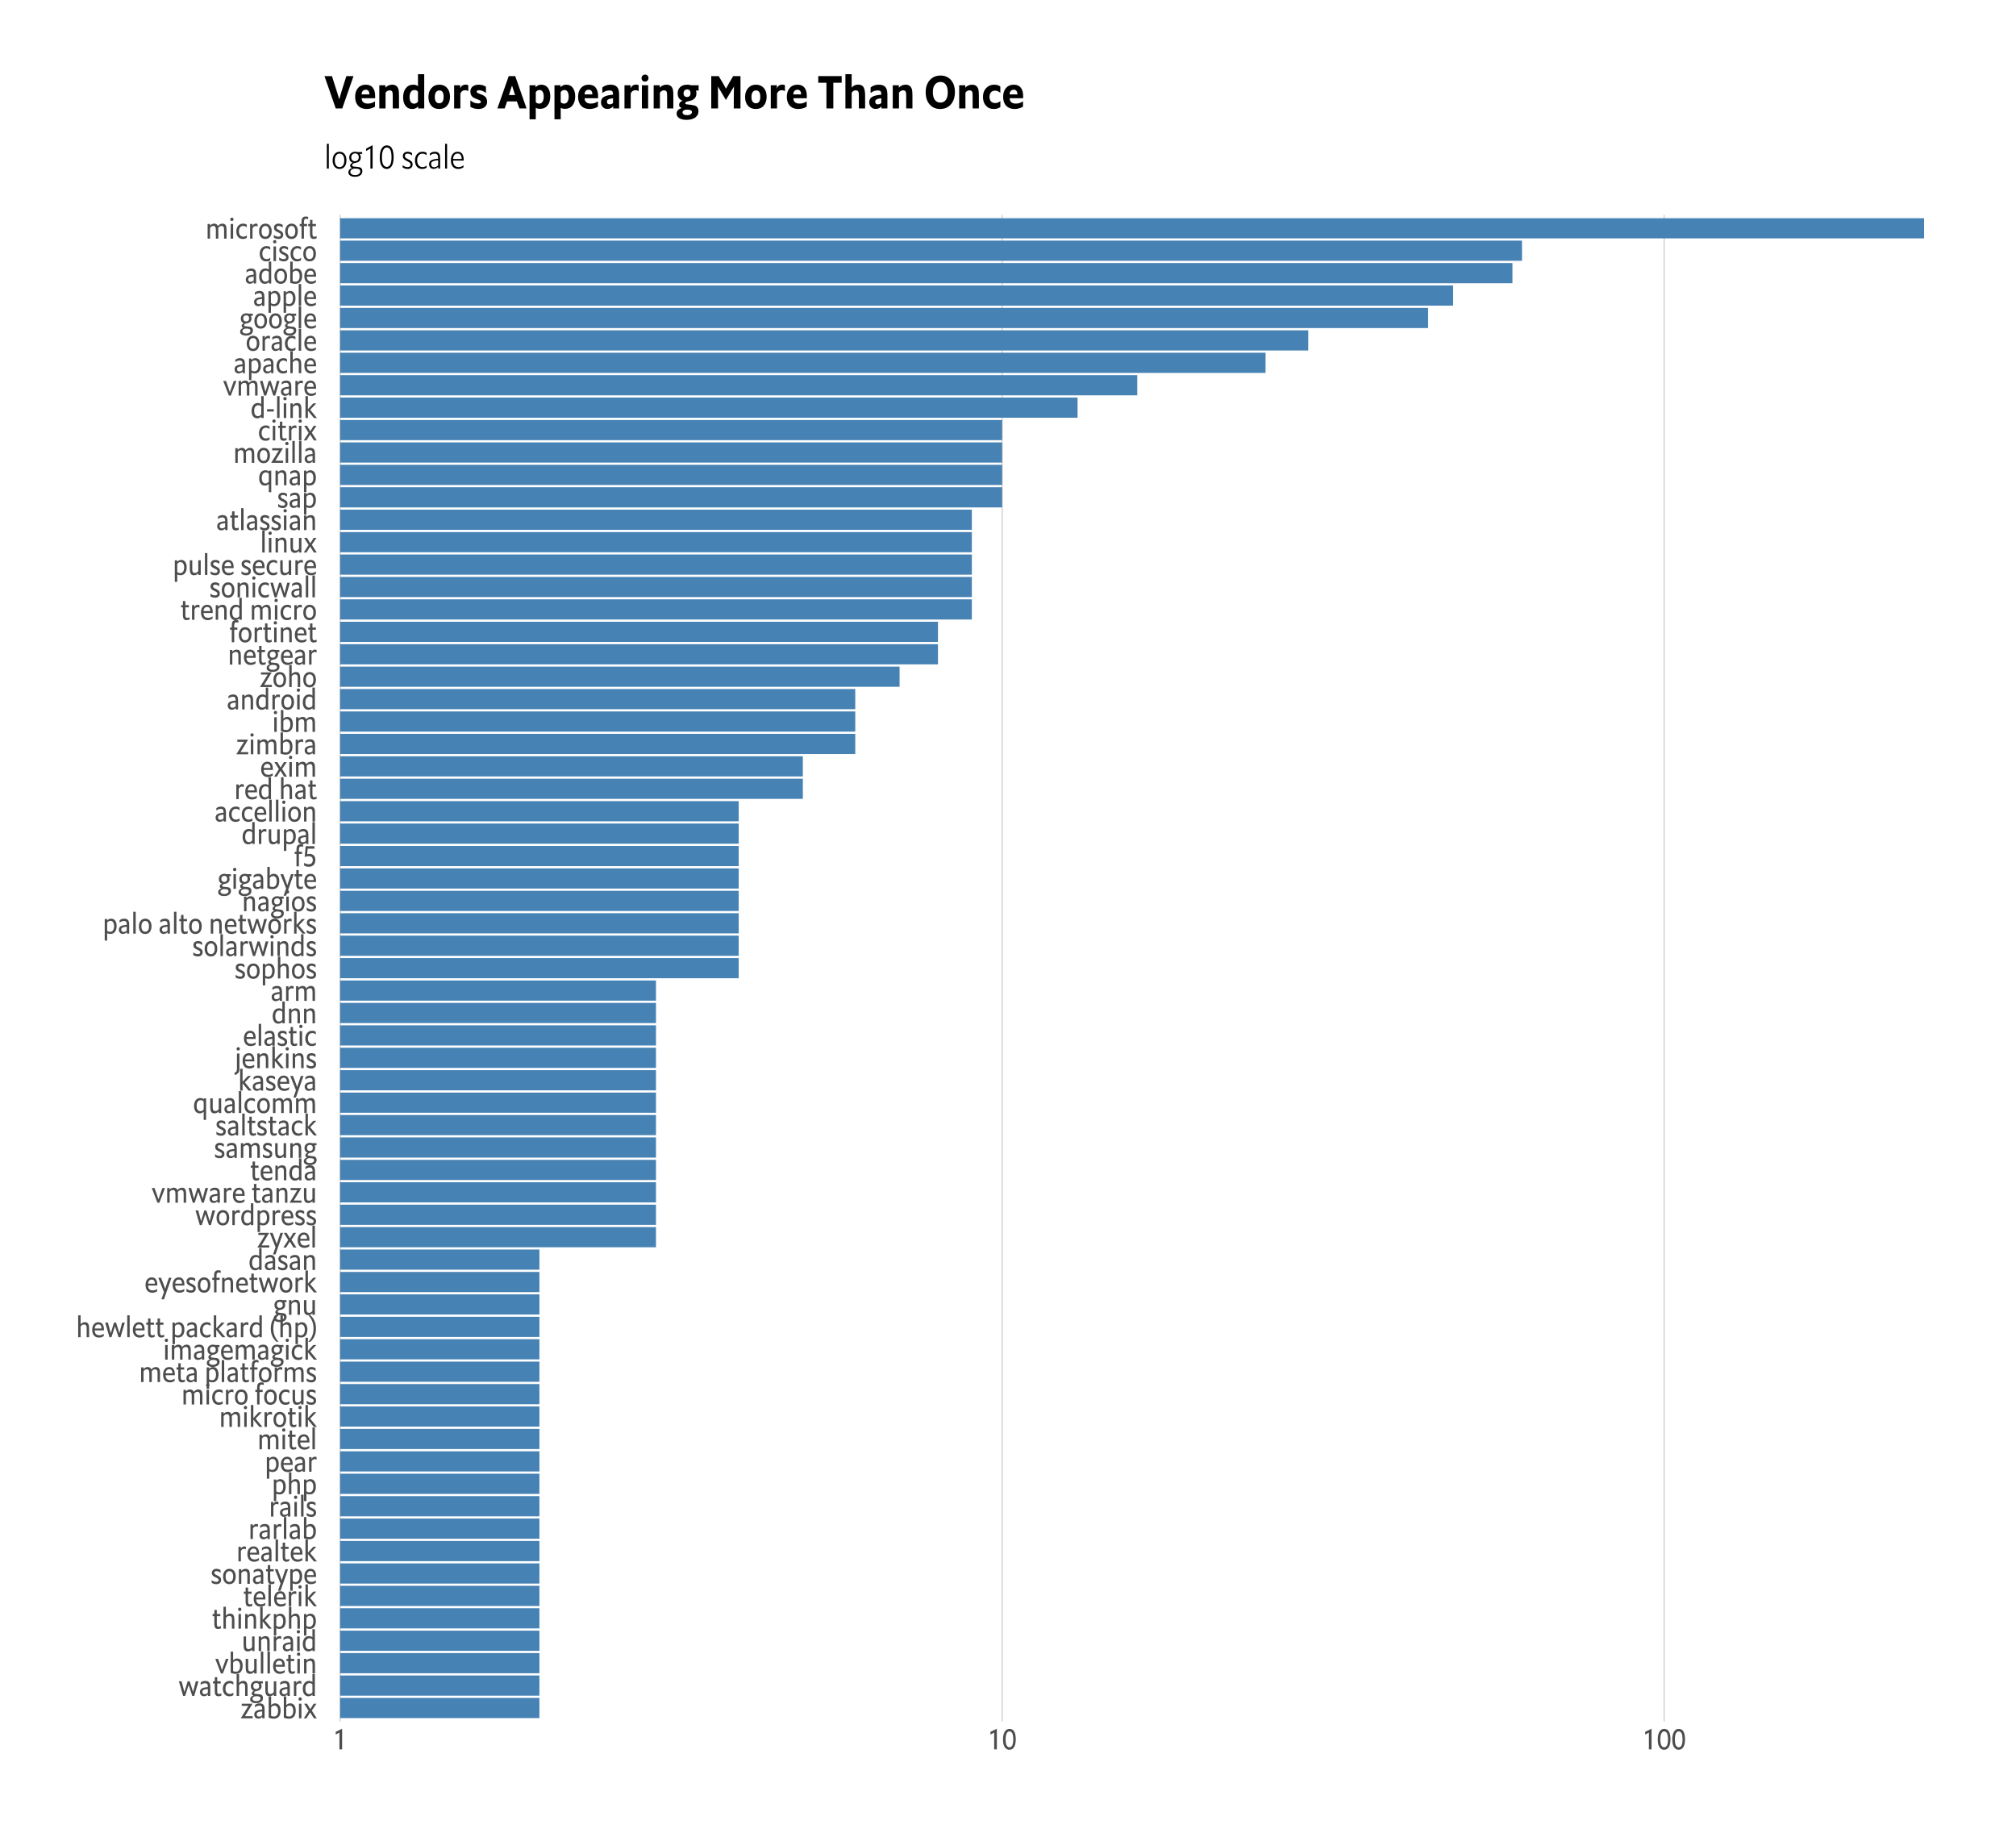 <?xml version="1.0" encoding="UTF-8"?>
<svg xmlns="http://www.w3.org/2000/svg" xmlns:xlink="http://www.w3.org/1999/xlink" width="792pt" height="720pt" viewBox="0 0 792 720" version="1.1">
<defs>
<g>
<symbol overflow="visible" id="glyph0-0">
<path style="stroke:none;" d=""/>
</symbol>
<symbol overflow="visible" id="glyph0-1">
<path style="stroke:none;" d="M 4.75 0 L 0.062 0 C 1.875 -2.906 2.883 -4.539 3.094 -4.906 C 2.844 -4.906 1.961 -4.906 0.453 -4.906 L 0.453 -5.75 L 4.688 -5.75 C 4.062 -4.695 3.531 -3.816 3.094 -3.109 C 2.664 -2.41 2.336 -1.875 2.109 -1.5 C 1.879 -1.125 1.742 -0.906 1.703 -0.844 C 1.773 -0.844 2.156 -0.844 2.844 -0.844 C 3.539 -0.844 4.176 -0.844 4.75 -0.844 Z M 4.75 0 "/>
</symbol>
<symbol overflow="visible" id="glyph0-2">
<path style="stroke:none;" d="M 4.5 0 L 3.578 0 L 3.578 -0.625 C 3.191 -0.133 2.676 0.109 2.031 0.109 C 1.551 0.109 1.164 -0.039 0.875 -0.344 C 0.582 -0.656 0.438 -1.051 0.438 -1.531 C 0.438 -2.113 0.656 -2.555 1.094 -2.859 C 1.539 -3.172 2.359 -3.375 3.547 -3.469 L 3.547 -3.625 C 3.547 -4.062 3.488 -4.375 3.375 -4.562 C 3.195 -4.844 2.906 -4.984 2.5 -4.984 C 1.781 -4.984 1.191 -4.754 0.734 -4.297 L 0.734 -5.25 C 1.223 -5.676 1.844 -5.891 2.594 -5.891 C 3.426 -5.891 3.988 -5.582 4.281 -4.969 C 4.426 -4.656 4.5 -4.148 4.5 -3.453 Z M 3.547 -1.219 L 3.547 -2.734 C 2.672 -2.66 2.07 -2.516 1.75 -2.297 C 1.508 -2.141 1.391 -1.906 1.391 -1.594 C 1.391 -1.332 1.461 -1.113 1.609 -0.938 C 1.766 -0.758 2.004 -0.672 2.328 -0.672 C 2.797 -0.672 3.203 -0.852 3.547 -1.219 Z M 3.547 -1.219 "/>
</symbol>
<symbol overflow="visible" id="glyph0-3">
<path style="stroke:none;" d="M 0.828 -0.281 L 0.828 -8.594 L 1.781 -8.594 L 1.781 -5.156 C 2.195 -5.645 2.723 -5.891 3.359 -5.891 C 4.055 -5.891 4.586 -5.633 4.953 -5.125 C 5.328 -4.613 5.516 -3.914 5.516 -3.031 C 5.516 -1.988 5.273 -1.195 4.797 -0.656 C 4.316 -0.125 3.676 0.141 2.875 0.141 C 2.133 0.141 1.453 0 0.828 -0.281 Z M 1.781 -0.953 C 2.051 -0.797 2.445 -0.719 2.969 -0.719 C 3.426 -0.719 3.797 -0.898 4.078 -1.266 C 4.367 -1.629 4.516 -2.176 4.516 -2.906 C 4.516 -3.625 4.379 -4.148 4.109 -4.484 C 3.836 -4.828 3.492 -5 3.078 -5 C 2.805 -5 2.551 -4.93 2.312 -4.797 C 2.082 -4.66 1.906 -4.492 1.781 -4.297 Z M 1.781 -0.953 "/>
</symbol>
<symbol overflow="visible" id="glyph0-4">
<path style="stroke:none;" d="M 1.797 0 L 0.828 0 L 0.828 -5.75 L 1.797 -5.75 Z M 1.781 -8.062 C 1.895 -7.938 1.953 -7.773 1.953 -7.578 C 1.953 -7.391 1.891 -7.234 1.766 -7.109 C 1.648 -6.992 1.488 -6.938 1.281 -6.938 C 1.102 -6.938 0.953 -6.992 0.828 -7.109 C 0.711 -7.234 0.656 -7.391 0.656 -7.578 C 0.656 -7.766 0.719 -7.922 0.844 -8.047 C 0.969 -8.18 1.129 -8.25 1.328 -8.25 C 1.516 -8.25 1.664 -8.188 1.781 -8.062 Z M 1.781 -8.062 "/>
</symbol>
<symbol overflow="visible" id="glyph0-5">
<path style="stroke:none;" d="M 1.156 0 L 0.094 0 L 2 -2.969 L 0.234 -5.75 L 1.375 -5.75 C 1.789 -5.062 2.223 -4.348 2.672 -3.609 C 3.109 -4.336 3.547 -5.051 3.984 -5.75 L 5.078 -5.75 L 3.25 -3.047 L 5.203 0 L 4.078 0 C 3.316 -1.164 2.828 -1.941 2.609 -2.328 C 2.16 -1.578 1.676 -0.801 1.156 0 Z M 1.156 0 "/>
</symbol>
<symbol overflow="visible" id="glyph0-6">
<path style="stroke:none;" d="M 2.594 0 L 1.812 0 L 0.141 -5.75 L 1.203 -5.75 C 1.766 -3.719 2.133 -2.312 2.312 -1.531 C 2.695 -2.852 3.125 -4.258 3.594 -5.75 L 4.391 -5.75 C 5.109 -3.562 5.547 -2.156 5.703 -1.531 C 5.867 -2.27 6.227 -3.676 6.781 -5.75 L 7.844 -5.75 L 6.156 0 L 5.391 0 C 4.535 -2.508 4.066 -3.938 3.984 -4.281 C 3.816 -3.676 3.352 -2.25 2.594 0 Z M 2.594 0 "/>
</symbol>
<symbol overflow="visible" id="glyph0-7">
<path style="stroke:none;" d="M 3.594 -0.141 C 3.27 0.047 2.867 0.141 2.391 0.141 C 2.078 0.141 1.805 0.062 1.578 -0.094 C 1.348 -0.25 1.191 -0.477 1.109 -0.781 C 1.023 -1.082 0.984 -1.523 0.984 -2.109 L 0.984 -4.891 L 0.297 -4.891 L 0.297 -5.75 L 1 -5.75 L 1 -7.359 L 1.953 -7.359 L 1.953 -5.75 L 3.328 -5.75 L 3.328 -4.891 L 1.953 -4.891 L 1.953 -2.062 C 1.953 -1.688 1.977 -1.406 2.031 -1.219 C 2.113 -0.906 2.348 -0.75 2.734 -0.75 C 3.047 -0.75 3.332 -0.836 3.594 -1.016 Z M 3.594 -0.141 "/>
</symbol>
<symbol overflow="visible" id="glyph0-8">
<path style="stroke:none;" d="M 4.562 -0.312 C 4.145 -0.008 3.617 0.141 2.984 0.141 C 2.191 0.141 1.566 -0.129 1.109 -0.672 C 0.648 -1.211 0.422 -1.941 0.422 -2.859 C 0.422 -3.754 0.672 -4.484 1.172 -5.047 C 1.672 -5.609 2.316 -5.891 3.109 -5.891 C 3.68 -5.891 4.16 -5.75 4.547 -5.469 L 4.547 -4.422 C 4.129 -4.797 3.664 -4.984 3.156 -4.984 C 2.602 -4.984 2.18 -4.785 1.891 -4.391 C 1.598 -4.004 1.453 -3.504 1.453 -2.891 C 1.453 -2.191 1.609 -1.66 1.922 -1.297 C 2.234 -0.941 2.648 -0.766 3.172 -0.766 C 3.68 -0.766 4.145 -0.938 4.562 -1.281 Z M 4.562 -0.312 "/>
</symbol>
<symbol overflow="visible" id="glyph0-9">
<path style="stroke:none;" d="M 1.781 0 L 0.828 0 L 0.828 -8.594 L 1.781 -8.594 L 1.781 -5.062 C 1.945 -5.301 2.176 -5.5 2.469 -5.656 C 2.77 -5.82 3.094 -5.906 3.438 -5.906 C 4.238 -5.906 4.738 -5.566 4.938 -4.891 C 5.062 -4.547 5.125 -3.984 5.125 -3.203 L 5.125 0 L 4.156 0 L 4.156 -3.172 C 4.156 -3.816 4.117 -4.234 4.047 -4.422 C 3.898 -4.797 3.586 -4.984 3.109 -4.984 C 2.547 -4.984 2.102 -4.719 1.781 -4.188 Z M 1.781 0 "/>
</symbol>
<symbol overflow="visible" id="glyph0-10">
<path style="stroke:none;" d="M 1.703 -2.016 C 1.305 -2.148 1.004 -2.375 0.797 -2.688 C 0.598 -3 0.5 -3.375 0.5 -3.812 C 0.5 -4.445 0.695 -4.953 1.094 -5.328 C 1.5 -5.703 2.023 -5.891 2.672 -5.891 C 2.984 -5.891 3.273 -5.844 3.547 -5.75 L 5.219 -5.75 L 5.219 -4.906 L 4.422 -4.906 C 4.617 -4.602 4.719 -4.258 4.719 -3.875 C 4.719 -3.133 4.414 -2.594 3.812 -2.25 C 3.477 -2.07 3.078 -1.953 2.609 -1.891 C 2.398 -1.859 2.207 -1.781 2.031 -1.656 C 1.863 -1.539 1.781 -1.391 1.781 -1.203 C 1.781 -1.078 1.82 -0.984 1.906 -0.922 C 1.988 -0.867 2.141 -0.832 2.359 -0.812 C 3.422 -0.707 4.039 -0.633 4.219 -0.594 C 4.914 -0.414 5.266 0.062 5.266 0.844 C 5.266 1.457 5.02 1.945 4.531 2.312 C 4.039 2.676 3.379 2.859 2.547 2.859 C 1.828 2.859 1.258 2.719 0.844 2.438 C 0.426 2.164 0.219 1.797 0.219 1.328 C 0.219 0.629 0.648 0.133 1.516 -0.156 C 1.066 -0.27 0.844 -0.547 0.844 -0.984 C 0.844 -1.441 1.129 -1.785 1.703 -2.016 Z M 3.766 -3.891 C 3.766 -4.285 3.664 -4.582 3.469 -4.781 C 3.27 -4.988 3 -5.094 2.656 -5.094 C 2.289 -5.094 2 -4.988 1.781 -4.781 C 1.562 -4.57 1.453 -4.27 1.453 -3.875 C 1.453 -3.539 1.551 -3.258 1.75 -3.031 C 1.957 -2.801 2.227 -2.688 2.562 -2.688 C 2.945 -2.688 3.242 -2.797 3.453 -3.016 C 3.66 -3.234 3.766 -3.523 3.766 -3.891 Z M 4.281 0.969 C 4.281 0.594 4.082 0.348 3.688 0.234 C 3.383 0.148 3 0.109 2.531 0.109 C 2.188 0.109 1.867 0.195 1.578 0.375 C 1.285 0.562 1.141 0.805 1.141 1.109 C 1.141 1.379 1.258 1.602 1.5 1.781 C 1.738 1.957 2.125 2.047 2.656 2.047 C 3.133 2.047 3.523 1.945 3.828 1.75 C 4.129 1.551 4.281 1.289 4.281 0.969 Z M 4.281 0.969 "/>
</symbol>
<symbol overflow="visible" id="glyph0-11">
<path style="stroke:none;" d="M 5.078 0 L 4.109 0 L 4.109 -0.688 C 3.953 -0.445 3.723 -0.25 3.422 -0.094 C 3.129 0.062 2.812 0.141 2.469 0.141 C 1.664 0.141 1.16 -0.191 0.953 -0.859 C 0.836 -1.203 0.781 -1.758 0.781 -2.531 L 0.781 -5.75 L 1.75 -5.75 L 1.75 -2.578 C 1.75 -1.973 1.781 -1.57 1.844 -1.375 C 1.988 -0.969 2.305 -0.766 2.797 -0.766 C 3.055 -0.766 3.305 -0.836 3.547 -0.984 C 3.785 -1.129 3.973 -1.316 4.109 -1.547 L 4.109 -5.75 L 5.078 -5.75 Z M 5.078 0 "/>
</symbol>
<symbol overflow="visible" id="glyph0-12">
<path style="stroke:none;" d="M 1.781 0 L 0.828 0 L 0.828 -5.75 L 1.766 -5.75 L 1.766 -4.922 C 2.023 -5.566 2.488 -5.891 3.156 -5.891 C 3.383 -5.891 3.586 -5.844 3.766 -5.75 L 3.766 -4.719 C 3.566 -4.863 3.332 -4.938 3.062 -4.938 C 2.457 -4.938 2.031 -4.629 1.781 -4.016 Z M 1.781 0 "/>
</symbol>
<symbol overflow="visible" id="glyph0-13">
<path style="stroke:none;" d="M 5.141 0 L 4.203 0 L 4.203 -0.578 C 3.816 -0.098 3.281 0.141 2.594 0.141 C 1.926 0.141 1.395 -0.117 1 -0.641 C 0.602 -1.16 0.406 -1.863 0.406 -2.75 C 0.406 -3.688 0.617 -4.441 1.047 -5.016 C 1.484 -5.598 2.094 -5.891 2.875 -5.891 C 3.469 -5.891 3.906 -5.727 4.188 -5.406 L 4.188 -8.594 L 5.141 -8.594 Z M 4.188 -1.406 L 4.188 -4.469 C 3.969 -4.844 3.582 -5.031 3.031 -5.031 C 2.562 -5.031 2.176 -4.844 1.875 -4.469 C 1.57 -4.094 1.422 -3.539 1.422 -2.812 C 1.422 -2.082 1.555 -1.551 1.828 -1.219 C 2.109 -0.883 2.453 -0.719 2.859 -0.719 C 3.129 -0.719 3.383 -0.781 3.625 -0.906 C 3.875 -1.039 4.062 -1.207 4.188 -1.406 Z M 4.188 -1.406 "/>
</symbol>
<symbol overflow="visible" id="glyph0-14">
<path style="stroke:none;" d="M 3.016 0 L 2.25 0 L 0.031 -5.75 L 1.109 -5.75 C 1.941 -3.469 2.457 -1.977 2.656 -1.281 C 2.875 -2.02 3.391 -3.508 4.203 -5.75 L 5.219 -5.75 Z M 3.016 0 "/>
</symbol>
<symbol overflow="visible" id="glyph0-15">
<path style="stroke:none;" d="M 1.781 0 L 0.828 0 L 0.828 -8.594 L 1.781 -8.594 Z M 1.781 0 "/>
</symbol>
<symbol overflow="visible" id="glyph0-16">
<path style="stroke:none;" d="M 4.969 -0.438 C 4.395 -0.051 3.766 0.141 3.078 0.141 C 2.242 0.141 1.594 -0.125 1.125 -0.656 C 0.656 -1.188 0.422 -1.938 0.422 -2.906 C 0.422 -3.812 0.641 -4.535 1.078 -5.078 C 1.516 -5.617 2.102 -5.891 2.844 -5.891 C 3.582 -5.891 4.129 -5.641 4.484 -5.141 C 4.848 -4.641 5.031 -3.957 5.031 -3.094 L 5.031 -2.672 L 1.422 -2.672 C 1.441 -1.398 2.055 -0.766 3.266 -0.766 C 3.898 -0.766 4.469 -0.961 4.969 -1.359 Z M 1.438 -3.422 L 4.094 -3.422 C 4.082 -4.492 3.664 -5.031 2.844 -5.031 C 2.414 -5.031 2.078 -4.879 1.828 -4.578 C 1.578 -4.285 1.445 -3.898 1.438 -3.422 Z M 1.438 -3.422 "/>
</symbol>
<symbol overflow="visible" id="glyph0-17">
<path style="stroke:none;" d="M 1.781 0 L 0.828 0 L 0.828 -5.75 L 1.766 -5.75 L 1.766 -5.047 C 1.922 -5.285 2.156 -5.484 2.469 -5.641 C 2.781 -5.805 3.109 -5.891 3.453 -5.891 C 4.316 -5.891 4.836 -5.492 5.016 -4.703 C 5.086 -4.43 5.125 -3.93 5.125 -3.203 L 5.125 0 L 4.156 0 L 4.156 -3.172 C 4.156 -3.797 4.117 -4.211 4.047 -4.422 C 3.91 -4.797 3.598 -4.984 3.109 -4.984 C 2.836 -4.984 2.582 -4.91 2.344 -4.766 C 2.102 -4.617 1.914 -4.426 1.781 -4.188 Z M 1.781 0 "/>
</symbol>
<symbol overflow="visible" id="glyph0-18">
<path style="stroke:none;" d="M 1.781 0 L 0.828 0 L 0.828 -8.594 L 1.781 -8.594 L 1.781 -3.469 C 1.844 -3.52 1.926 -3.602 2.031 -3.719 C 2.133 -3.844 2.363 -4.098 2.719 -4.484 C 3.07 -4.867 3.461 -5.289 3.891 -5.75 L 5.094 -5.75 L 2.672 -3.234 L 5.344 0 L 4.125 0 C 3.594 -0.645 3.148 -1.18 2.797 -1.609 C 2.453 -2.047 2.195 -2.367 2.031 -2.578 C 1.875 -2.785 1.789 -2.895 1.781 -2.906 Z M 1.781 0 "/>
</symbol>
<symbol overflow="visible" id="glyph0-19">
<path style="stroke:none;" d="M 1.781 2.719 L 0.828 2.719 L 0.828 -5.75 L 1.766 -5.75 L 1.766 -5.125 C 1.93 -5.344 2.148 -5.523 2.422 -5.672 C 2.703 -5.816 2.992 -5.891 3.297 -5.891 C 4.016 -5.891 4.562 -5.625 4.938 -5.094 C 5.312 -4.57 5.5 -3.867 5.5 -2.984 C 5.5 -2.023 5.285 -1.27 4.859 -0.719 C 4.43 -0.164 3.832 0.109 3.062 0.109 C 2.5 0.109 2.07 -0.004 1.781 -0.234 Z M 1.781 -1.156 C 1.883 -1.008 2.051 -0.898 2.281 -0.828 C 2.508 -0.754 2.723 -0.719 2.922 -0.719 C 3.453 -0.719 3.848 -0.922 4.109 -1.328 C 4.367 -1.734 4.5 -2.266 4.5 -2.922 C 4.5 -3.598 4.367 -4.117 4.109 -4.484 C 3.859 -4.859 3.5 -5.047 3.031 -5.047 C 2.781 -5.047 2.535 -4.969 2.297 -4.812 C 2.055 -4.664 1.883 -4.492 1.781 -4.297 Z M 1.781 -1.156 "/>
</symbol>
<symbol overflow="visible" id="glyph0-20">
<path style="stroke:none;" d="M 0.422 -0.406 L 0.422 -1.469 C 0.941 -1 1.539 -0.766 2.219 -0.766 C 2.844 -0.766 3.156 -1.008 3.156 -1.5 C 3.156 -1.656 3.098 -1.797 2.984 -1.922 C 2.867 -2.047 2.648 -2.191 2.328 -2.359 L 1.656 -2.672 C 1.25 -2.867 0.945 -3.094 0.75 -3.344 C 0.562 -3.594 0.469 -3.91 0.469 -4.297 C 0.469 -4.754 0.629 -5.133 0.953 -5.438 C 1.273 -5.738 1.719 -5.891 2.281 -5.891 C 2.914 -5.891 3.453 -5.723 3.891 -5.391 L 3.891 -4.328 C 3.359 -4.766 2.828 -4.984 2.297 -4.984 C 1.734 -4.984 1.453 -4.766 1.453 -4.328 C 1.453 -4.16 1.504 -4.016 1.609 -3.891 C 1.711 -3.773 1.926 -3.641 2.25 -3.484 L 2.875 -3.172 C 3.344 -2.941 3.664 -2.707 3.844 -2.469 C 4.02 -2.238 4.109 -1.914 4.109 -1.5 C 4.109 -1.008 3.941 -0.613 3.609 -0.312 C 3.273 -0.008 2.82 0.141 2.25 0.141 C 1.57 0.141 0.961 -0.039 0.422 -0.406 Z M 0.422 -0.406 "/>
</symbol>
<symbol overflow="visible" id="glyph0-21">
<path style="stroke:none;" d="M 5.391 -2.906 C 5.391 -1.969 5.164 -1.223 4.719 -0.672 C 4.281 -0.129 3.672 0.141 2.891 0.141 C 2.129 0.141 1.523 -0.129 1.078 -0.672 C 0.641 -1.223 0.422 -1.953 0.422 -2.859 C 0.422 -3.754 0.648 -4.484 1.109 -5.047 C 1.566 -5.609 2.172 -5.891 2.922 -5.891 C 3.691 -5.891 4.297 -5.613 4.734 -5.062 C 5.172 -4.52 5.391 -3.801 5.391 -2.906 Z M 4.391 -2.891 C 4.391 -3.566 4.258 -4.082 4 -4.438 C 3.75 -4.801 3.391 -4.984 2.922 -4.984 C 2.473 -4.984 2.109 -4.797 1.828 -4.422 C 1.555 -4.055 1.422 -3.535 1.422 -2.859 C 1.422 -2.18 1.551 -1.66 1.812 -1.297 C 2.07 -0.941 2.43 -0.766 2.891 -0.766 C 3.379 -0.766 3.75 -0.941 4 -1.297 C 4.258 -1.66 4.391 -2.191 4.391 -2.891 Z M 4.391 -2.891 "/>
</symbol>
<symbol overflow="visible" id="glyph0-22">
<path style="stroke:none;" d="M 2.266 2.719 L 1.266 2.719 L 2.266 -0.125 L 0.031 -5.75 L 1.109 -5.75 C 2.055 -3.312 2.598 -1.852 2.734 -1.375 C 3.098 -2.531 3.582 -3.988 4.188 -5.75 L 5.219 -5.75 Z M 2.266 2.719 "/>
</symbol>
<symbol overflow="visible" id="glyph0-23">
<path style="stroke:none;" d="M 1.781 0 L 0.828 0 L 0.828 -5.75 L 1.781 -5.75 L 1.781 -5.062 C 1.945 -5.301 2.172 -5.5 2.453 -5.656 C 2.742 -5.812 3.066 -5.891 3.422 -5.891 C 4.148 -5.891 4.629 -5.562 4.859 -4.906 C 5.047 -5.195 5.297 -5.43 5.609 -5.609 C 5.922 -5.797 6.266 -5.891 6.641 -5.891 C 7.422 -5.891 7.91 -5.547 8.109 -4.859 C 8.211 -4.535 8.266 -3.973 8.266 -3.172 L 8.266 0 L 7.297 0 L 7.297 -3.156 C 7.297 -3.758 7.266 -4.16 7.203 -4.359 C 7.066 -4.773 6.766 -4.984 6.297 -4.984 C 6.035 -4.984 5.789 -4.91 5.562 -4.766 C 5.332 -4.617 5.145 -4.426 5 -4.188 C 5.02 -3.969 5.031 -3.629 5.031 -3.172 L 5.031 0 L 4.062 0 L 4.062 -3.141 C 4.062 -3.773 4.023 -4.188 3.953 -4.375 C 3.805 -4.781 3.516 -4.984 3.078 -4.984 C 2.523 -4.984 2.094 -4.719 1.781 -4.188 Z M 1.781 0 "/>
</symbol>
<symbol overflow="visible" id="glyph0-24">
<path style="stroke:none;" d=""/>
</symbol>
<symbol overflow="visible" id="glyph0-25">
<path style="stroke:none;" d="M 1.984 0 L 1.031 0 L 1.031 -4.891 L 0.328 -4.891 L 0.328 -5.75 L 1.031 -5.75 L 1.031 -6.453 C 1.031 -7.086 1.086 -7.547 1.203 -7.828 C 1.441 -8.398 1.953 -8.688 2.734 -8.688 C 3.109 -8.688 3.41 -8.629 3.641 -8.516 L 3.641 -7.594 C 3.422 -7.738 3.172 -7.812 2.891 -7.812 C 2.492 -7.812 2.234 -7.664 2.109 -7.375 C 2.023 -7.195 1.984 -6.879 1.984 -6.422 L 1.984 -5.75 L 3.219 -5.75 L 3.219 -4.891 L 1.984 -4.891 Z M 1.984 0 "/>
</symbol>
<symbol overflow="visible" id="glyph0-26">
<path style="stroke:none;" d="M 2.609 1.797 C 1.129 0.461 0.391 -1.266 0.391 -3.391 C 0.391 -5.66 1.129 -7.414 2.609 -8.656 L 3.438 -8.656 C 2.062 -7.344 1.375 -5.594 1.375 -3.406 C 1.375 -1.383 2.062 0.348 3.438 1.797 Z M 2.609 1.797 "/>
</symbol>
<symbol overflow="visible" id="glyph0-27">
<path style="stroke:none;" d="M 0.734 -8.656 C 2.211 -7.332 2.953 -5.602 2.953 -3.469 C 2.953 -1.195 2.211 0.555 0.734 1.797 L -0.094 1.797 C 1.289 0.484 1.984 -1.27 1.984 -3.469 C 1.984 -5.488 1.289 -7.219 -0.094 -8.656 Z M 0.734 -8.656 "/>
</symbol>
<symbol overflow="visible" id="glyph0-28">
<path style="stroke:none;" d="M 5.141 2.719 L 4.188 2.719 L 4.188 -0.547 C 3.82 -0.086 3.289 0.141 2.594 0.141 C 1.926 0.141 1.395 -0.117 1 -0.641 C 0.602 -1.16 0.406 -1.863 0.406 -2.75 C 0.406 -3.688 0.617 -4.441 1.047 -5.016 C 1.484 -5.598 2.086 -5.891 2.859 -5.891 C 3.453 -5.891 3.898 -5.707 4.203 -5.344 L 4.203 -5.75 L 5.141 -5.75 Z M 4.188 -1.406 L 4.188 -4.469 C 3.957 -4.852 3.57 -5.047 3.031 -5.047 C 2.551 -5.047 2.16 -4.859 1.859 -4.484 C 1.566 -4.109 1.422 -3.551 1.422 -2.812 C 1.422 -2.07 1.555 -1.535 1.828 -1.203 C 2.109 -0.867 2.453 -0.703 2.859 -0.703 C 3.129 -0.703 3.383 -0.77 3.625 -0.906 C 3.863 -1.039 4.051 -1.207 4.188 -1.406 Z M 4.188 -1.406 "/>
</symbol>
<symbol overflow="visible" id="glyph0-29">
<path style="stroke:none;" d="M 0.109 2.734 L -0.234 1.922 C 0.117 1.754 0.379 1.566 0.547 1.359 C 0.734 1.109 0.828 0.703 0.828 0.141 L 0.828 -5.75 L 1.797 -5.75 L 1.797 0.203 C 1.797 0.941 1.688 1.445 1.469 1.719 C 1.195 2.082 0.742 2.422 0.109 2.734 Z M 1.797 -8.062 C 1.91 -7.938 1.969 -7.773 1.969 -7.578 C 1.969 -7.391 1.906 -7.234 1.781 -7.109 C 1.664 -6.992 1.504 -6.938 1.297 -6.938 C 1.117 -6.938 0.969 -6.992 0.844 -7.109 C 0.727 -7.234 0.672 -7.391 0.672 -7.578 C 0.672 -7.766 0.727 -7.922 0.844 -8.047 C 0.969 -8.18 1.129 -8.25 1.328 -8.25 C 1.523 -8.25 1.68 -8.188 1.797 -8.062 Z M 1.797 -8.062 "/>
</symbol>
<symbol overflow="visible" id="glyph0-30">
<path style="stroke:none;" d="M 0.656 -0.344 L 0.656 -1.406 C 1.176 -1.031 1.797 -0.844 2.516 -0.844 C 3.004 -0.844 3.383 -0.988 3.656 -1.281 C 3.926 -1.582 4.062 -1.988 4.062 -2.5 C 4.062 -3 3.926 -3.375 3.656 -3.625 C 3.383 -3.875 3 -4 2.5 -4 C 1.906 -4 1.367 -3.879 0.891 -3.641 L 1.266 -7.922 L 4.719 -7.922 L 4.719 -6.953 L 2.047 -6.953 L 1.844 -4.75 C 2.102 -4.852 2.441 -4.906 2.859 -4.906 C 3.492 -4.906 4.02 -4.707 4.438 -4.312 C 4.863 -3.914 5.078 -3.32 5.078 -2.531 C 5.078 -1.695 4.848 -1.039 4.391 -0.562 C 3.941 -0.094 3.316 0.141 2.516 0.141 C 1.773 0.141 1.156 -0.02 0.656 -0.344 Z M 0.656 -0.344 "/>
</symbol>
<symbol overflow="visible" id="glyph0-31">
<path style="stroke:none;" d="M 3.141 -2.531 L 0.484 -2.531 L 0.484 -3.453 L 3.141 -3.453 Z M 3.141 -2.531 "/>
</symbol>
<symbol overflow="visible" id="glyph0-32">
<path style="stroke:none;" d="M 3.641 0 L 2.594 0 L 2.594 -6.594 L 1.125 -5.844 L 1.125 -6.906 L 3.641 -8.125 Z M 3.641 0 "/>
</symbol>
<symbol overflow="visible" id="glyph0-33">
<path style="stroke:none;" d="M 5.359 -3.906 C 5.359 -3.145 5.273 -2.473 5.109 -1.891 C 4.953 -1.305 4.68 -0.82 4.297 -0.438 C 3.91 -0.051 3.43 0.141 2.859 0.141 C 2.273 0.141 1.789 -0.051 1.406 -0.438 C 1.02 -0.82 0.742 -1.305 0.578 -1.891 C 0.422 -2.473 0.344 -3.145 0.344 -3.906 C 0.344 -5.113 0.555 -6.109 0.984 -6.891 C 1.422 -7.672 2.055 -8.062 2.891 -8.062 C 4.535 -8.062 5.359 -6.676 5.359 -3.906 Z M 4.375 -3.922 C 4.375 -4.535 4.332 -5.055 4.25 -5.484 C 4.176 -5.91 4.066 -6.234 3.922 -6.453 C 3.785 -6.672 3.629 -6.828 3.453 -6.922 C 3.285 -7.023 3.094 -7.078 2.875 -7.078 C 2.676 -7.078 2.488 -7.02 2.312 -6.906 C 2.145 -6.801 1.988 -6.633 1.844 -6.406 C 1.707 -6.176 1.594 -5.844 1.5 -5.406 C 1.414 -4.977 1.375 -4.469 1.375 -3.875 C 1.375 -3.27 1.422 -2.754 1.516 -2.328 C 1.609 -1.91 1.734 -1.598 1.891 -1.391 C 2.047 -1.18 2.203 -1.035 2.359 -0.953 C 2.523 -0.879 2.703 -0.844 2.891 -0.844 C 3.879 -0.844 4.375 -1.867 4.375 -3.922 Z M 4.375 -3.922 "/>
</symbol>
<symbol overflow="visible" id="glyph1-0">
<path style="stroke:none;" d=""/>
</symbol>
<symbol overflow="visible" id="glyph1-1">
<path style="stroke:none;" d="M 1.781 0 L 1 0 L 1 -9.719 L 1.781 -9.719 Z M 1.781 0 "/>
</symbol>
<symbol overflow="visible" id="glyph1-2">
<path style="stroke:none;" d="M 5.922 -3.25 C 5.922 -2.195 5.676 -1.363 5.188 -0.75 C 4.695 -0.145 4.035 0.156 3.203 0.156 C 2.367 0.156 1.707 -0.148 1.219 -0.766 C 0.738 -1.379 0.5 -2.195 0.5 -3.219 C 0.5 -4.219 0.742 -5.031 1.234 -5.656 C 1.734 -6.289 2.395 -6.609 3.219 -6.609 C 4.07 -6.609 4.734 -6.301 5.203 -5.688 C 5.68 -5.07 5.922 -4.258 5.922 -3.25 Z M 5.078 -3.25 C 5.078 -4.094 4.91 -4.738 4.578 -5.188 C 4.254 -5.645 3.801 -5.875 3.219 -5.875 C 2.656 -5.875 2.203 -5.641 1.859 -5.172 C 1.516 -4.711 1.344 -4.062 1.344 -3.219 C 1.344 -2.383 1.504 -1.734 1.828 -1.266 C 2.16 -0.805 2.617 -0.578 3.203 -0.578 C 3.805 -0.578 4.27 -0.805 4.594 -1.266 C 4.914 -1.734 5.078 -2.395 5.078 -3.25 Z M 5.078 -3.25 "/>
</symbol>
<symbol overflow="visible" id="glyph1-3">
<path style="stroke:none;" d="M 1.969 -2.312 C 1.531 -2.457 1.191 -2.707 0.953 -3.062 C 0.723 -3.414 0.609 -3.844 0.609 -4.344 C 0.609 -5.031 0.828 -5.578 1.266 -5.984 C 1.703 -6.398 2.258 -6.609 2.938 -6.609 C 3.27 -6.609 3.586 -6.562 3.891 -6.469 L 5.688 -6.469 L 5.688 -5.75 L 4.656 -5.75 C 4.977 -5.406 5.141 -4.953 5.141 -4.391 C 5.141 -3.523 4.797 -2.91 4.109 -2.547 C 3.766 -2.367 3.332 -2.254 2.812 -2.203 C 2.562 -2.172 2.32 -2.07 2.094 -1.906 C 1.863 -1.75 1.75 -1.551 1.75 -1.312 C 1.75 -1.145 1.801 -1.02 1.906 -0.938 C 2.008 -0.852 2.203 -0.801 2.484 -0.781 C 3.641 -0.688 4.348 -0.602 4.609 -0.531 C 5.379 -0.352 5.766 0.164 5.766 1.031 C 5.766 1.707 5.5 2.242 4.969 2.641 C 4.438 3.035 3.727 3.234 2.844 3.234 C 2.051 3.234 1.426 3.07 0.969 2.75 C 0.508 2.438 0.281 2.016 0.281 1.484 C 0.281 0.672 0.766 0.102 1.734 -0.219 C 1.234 -0.352 0.984 -0.66 0.984 -1.141 C 0.984 -1.672 1.312 -2.062 1.969 -2.312 Z M 4.359 -4.406 C 4.359 -4.906 4.227 -5.285 3.969 -5.547 C 3.719 -5.816 3.375 -5.953 2.938 -5.953 C 2.477 -5.953 2.109 -5.812 1.828 -5.531 C 1.547 -5.258 1.406 -4.879 1.406 -4.391 C 1.406 -3.941 1.531 -3.578 1.781 -3.297 C 2.039 -3.016 2.383 -2.875 2.812 -2.875 C 3.27 -2.875 3.641 -3.016 3.922 -3.297 C 4.211 -3.586 4.359 -3.957 4.359 -4.406 Z M 4.953 1.125 C 4.953 0.625 4.707 0.301 4.219 0.156 C 3.844 0.051 3.348 0 2.734 0 C 2.328 0 1.941 0.117 1.578 0.359 C 1.223 0.609 1.047 0.926 1.047 1.312 C 1.047 1.676 1.195 1.973 1.5 2.203 C 1.812 2.441 2.285 2.562 2.922 2.562 C 3.523 2.562 4.016 2.426 4.391 2.156 C 4.766 1.883 4.953 1.539 4.953 1.125 Z M 4.953 1.125 "/>
</symbol>
<symbol overflow="visible" id="glyph1-4">
<path style="stroke:none;" d="M 3.875 0 L 3.016 0 L 3.016 -7.875 L 1.328 -6.922 L 1.328 -7.828 L 3.875 -9.188 Z M 3.875 0 "/>
</symbol>
<symbol overflow="visible" id="glyph1-5">
<path style="stroke:none;" d="M 5.859 -4.391 C 5.859 -3.555 5.77 -2.805 5.594 -2.141 C 5.426 -1.473 5.129 -0.922 4.703 -0.484 C 4.285 -0.055 3.766 0.156 3.141 0.156 C 2.516 0.156 1.988 -0.062 1.562 -0.5 C 1.133 -0.938 0.832 -1.484 0.656 -2.141 C 0.488 -2.805 0.406 -3.562 0.406 -4.406 C 0.406 -5.289 0.5 -6.078 0.688 -6.766 C 0.875 -7.453 1.18 -8.016 1.609 -8.453 C 2.047 -8.891 2.57 -9.109 3.188 -9.109 C 4.969 -9.109 5.859 -7.535 5.859 -4.391 Z M 5.031 -4.438 C 5.031 -5.176 4.984 -5.801 4.891 -6.312 C 4.797 -6.832 4.656 -7.234 4.469 -7.516 C 4.289 -7.797 4.094 -7.992 3.875 -8.109 C 3.664 -8.234 3.422 -8.297 3.141 -8.297 C 2.617 -8.297 2.176 -7.984 1.812 -7.359 C 1.445 -6.742 1.266 -5.75 1.266 -4.375 C 1.266 -3.645 1.32 -3.02 1.438 -2.5 C 1.551 -1.988 1.707 -1.602 1.906 -1.344 C 2.102 -1.094 2.301 -0.914 2.5 -0.812 C 2.707 -0.707 2.926 -0.656 3.156 -0.656 C 4.406 -0.656 5.031 -1.914 5.031 -4.438 Z M 5.031 -4.438 "/>
</symbol>
<symbol overflow="visible" id="glyph1-6">
<path style="stroke:none;" d=""/>
</symbol>
<symbol overflow="visible" id="glyph1-7">
<path style="stroke:none;" d="M 0.5 -0.469 L 0.5 -1.359 C 1.039 -0.836 1.688 -0.578 2.438 -0.578 C 2.852 -0.578 3.148 -0.672 3.328 -0.859 C 3.516 -1.055 3.609 -1.301 3.609 -1.594 C 3.609 -1.801 3.539 -1.988 3.406 -2.156 C 3.281 -2.332 3.008 -2.531 2.594 -2.75 L 1.828 -3.156 C 1.391 -3.383 1.066 -3.633 0.859 -3.906 C 0.66 -4.176 0.562 -4.508 0.562 -4.906 C 0.562 -5.406 0.727 -5.812 1.062 -6.125 C 1.406 -6.445 1.867 -6.609 2.453 -6.609 C 3.141 -6.609 3.719 -6.426 4.188 -6.062 L 4.188 -5.156 C 3.613 -5.633 3.035 -5.875 2.453 -5.875 C 2.047 -5.875 1.758 -5.781 1.594 -5.594 C 1.438 -5.406 1.359 -5.191 1.359 -4.953 C 1.359 -4.723 1.422 -4.523 1.547 -4.359 C 1.672 -4.203 1.93 -4.02 2.328 -3.812 L 3.062 -3.438 C 3.57 -3.164 3.922 -2.906 4.109 -2.656 C 4.305 -2.406 4.406 -2.055 4.406 -1.609 C 4.406 -1.078 4.227 -0.648 3.875 -0.328 C 3.531 -0.004 3.051 0.156 2.438 0.156 C 1.707 0.156 1.062 -0.051 0.5 -0.469 Z M 0.5 -0.469 "/>
</symbol>
<symbol overflow="visible" id="glyph1-8">
<path style="stroke:none;" d="M 5.078 -0.344 C 4.598 -0.008 4.008 0.156 3.312 0.156 C 2.445 0.156 1.758 -0.145 1.25 -0.75 C 0.75 -1.352 0.5 -2.176 0.5 -3.219 C 0.5 -4.207 0.77 -5.02 1.312 -5.656 C 1.863 -6.289 2.57 -6.609 3.438 -6.609 C 4.094 -6.609 4.633 -6.457 5.062 -6.156 L 5.062 -5.219 C 4.594 -5.645 4.055 -5.859 3.453 -5.859 C 2.805 -5.859 2.297 -5.609 1.922 -5.109 C 1.547 -4.617 1.359 -4.008 1.359 -3.281 C 1.359 -2.406 1.551 -1.734 1.938 -1.266 C 2.332 -0.805 2.844 -0.578 3.469 -0.578 C 4.039 -0.578 4.578 -0.766 5.078 -1.141 Z M 5.078 -0.344 "/>
</symbol>
<symbol overflow="visible" id="glyph1-9">
<path style="stroke:none;" d="M 4.875 0 L 4.125 0 L 4.125 -0.734 C 3.645 -0.16 3.047 0.125 2.328 0.125 C 1.785 0.125 1.348 -0.047 1.016 -0.391 C 0.691 -0.742 0.531 -1.188 0.531 -1.719 C 0.531 -2.352 0.77 -2.836 1.25 -3.172 C 1.75 -3.516 2.695 -3.75 4.094 -3.875 L 4.094 -4.078 C 4.094 -4.68 4.016 -5.102 3.859 -5.344 C 3.641 -5.688 3.281 -5.859 2.781 -5.859 C 2.008 -5.859 1.363 -5.594 0.844 -5.062 L 0.844 -5.891 C 1.375 -6.367 2.047 -6.609 2.859 -6.609 C 3.723 -6.609 4.312 -6.289 4.625 -5.656 C 4.789 -5.301 4.875 -4.738 4.875 -3.969 Z M 4.094 -1.281 L 4.094 -3.266 C 2.957 -3.172 2.18 -2.977 1.766 -2.688 C 1.473 -2.488 1.328 -2.18 1.328 -1.766 C 1.328 -1.441 1.422 -1.156 1.609 -0.906 C 1.797 -0.656 2.102 -0.531 2.531 -0.531 C 3.133 -0.531 3.656 -0.781 4.094 -1.281 Z M 4.094 -1.281 "/>
</symbol>
<symbol overflow="visible" id="glyph1-10">
<path style="stroke:none;" d="M 5.438 -0.5 C 4.812 -0.062 4.129 0.156 3.391 0.156 C 2.492 0.156 1.785 -0.141 1.266 -0.734 C 0.754 -1.336 0.5 -2.188 0.5 -3.281 C 0.5 -4.312 0.738 -5.125 1.219 -5.719 C 1.695 -6.312 2.336 -6.609 3.141 -6.609 C 3.953 -6.609 4.551 -6.328 4.938 -5.766 C 5.32 -5.203 5.516 -4.441 5.516 -3.484 L 5.516 -3.141 L 1.344 -3.141 C 1.352 -2.242 1.551 -1.594 1.938 -1.188 C 2.332 -0.781 2.867 -0.578 3.547 -0.578 C 4.254 -0.578 4.883 -0.812 5.438 -1.281 Z M 1.359 -3.766 L 4.734 -3.766 C 4.711 -5.191 4.18 -5.906 3.141 -5.906 C 2.586 -5.906 2.156 -5.703 1.844 -5.297 C 1.531 -4.891 1.367 -4.379 1.359 -3.766 Z M 1.359 -3.766 "/>
</symbol>
<symbol overflow="visible" id="glyph2-0">
<path style="stroke:none;" d=""/>
</symbol>
<symbol overflow="visible" id="glyph2-1">
<path style="stroke:none;" d="M 7.062 0 L 4.5 0 L 0.078 -12.703 L 3 -12.703 C 4.695 -7.484 5.656 -4.445 5.875 -3.594 C 6.156 -4.727 7.086 -7.766 8.672 -12.703 L 11.484 -12.703 Z M 7.062 0 "/>
</symbol>
<symbol overflow="visible" id="glyph2-2">
<path style="stroke:none;" d="M 8.359 -0.688 C 7.336 -0.082 6.238 0.219 5.062 0.219 C 3.656 0.219 2.551 -0.207 1.75 -1.062 C 0.957 -1.914 0.562 -3.078 0.562 -4.547 C 0.562 -6.004 0.938 -7.164 1.688 -8.031 C 2.438 -8.895 3.445 -9.328 4.719 -9.328 C 5.969 -9.328 6.895 -8.938 7.5 -8.156 C 8.113 -7.375 8.422 -6.281 8.422 -4.875 L 8.422 -4.016 L 3.109 -4.016 C 3.172 -2.609 3.992 -1.906 5.578 -1.906 C 6.617 -1.906 7.547 -2.203 8.359 -2.797 Z M 3.109 -5.516 L 6.172 -5.516 C 6.148 -6.734 5.672 -7.344 4.734 -7.344 C 4.254 -7.344 3.863 -7.188 3.562 -6.875 C 3.27 -6.562 3.117 -6.109 3.109 -5.516 Z M 3.109 -5.516 "/>
</symbol>
<symbol overflow="visible" id="glyph2-3">
<path style="stroke:none;" d="M 3.531 0 L 1.078 0 L 1.078 -9.109 L 3.469 -9.109 L 3.469 -8.141 C 3.75 -8.492 4.129 -8.781 4.609 -9 C 5.086 -9.219 5.586 -9.328 6.109 -9.328 C 7.473 -9.328 8.316 -8.676 8.641 -7.375 C 8.754 -6.957 8.812 -6.164 8.812 -5 L 8.812 0 L 6.359 0 L 6.359 -4.875 C 6.359 -5.602 6.316 -6.109 6.234 -6.391 C 6.098 -6.867 5.723 -7.109 5.109 -7.109 C 4.797 -7.109 4.492 -7.02 4.203 -6.844 C 3.91 -6.676 3.688 -6.441 3.531 -6.141 Z M 3.531 0 "/>
</symbol>
<symbol overflow="visible" id="glyph2-4">
<path style="stroke:none;" d="M 8.859 0 L 6.469 0 L 6.469 -0.797 C 5.895 -0.117 5.102 0.219 4.094 0.219 C 3.008 0.219 2.148 -0.195 1.516 -1.031 C 0.879 -1.863 0.562 -2.973 0.562 -4.359 C 0.562 -5.828 0.914 -7.02 1.625 -7.938 C 2.344 -8.863 3.312 -9.328 4.531 -9.328 C 5.395 -9.328 6.02 -9.113 6.406 -8.688 L 6.406 -13.453 L 8.859 -13.453 Z M 6.406 -2.656 L 6.406 -6.547 C 6.156 -7.004 5.691 -7.234 5.016 -7.234 C 4.453 -7.234 3.992 -7 3.641 -6.531 C 3.285 -6.062 3.109 -5.375 3.109 -4.469 C 3.109 -3.57 3.27 -2.914 3.594 -2.5 C 3.926 -2.082 4.344 -1.875 4.844 -1.875 C 5.5 -1.875 6.02 -2.133 6.406 -2.656 Z M 6.406 -2.656 "/>
</symbol>
<symbol overflow="visible" id="glyph2-5">
<path style="stroke:none;" d="M 9.031 -4.641 C 9.031 -3.141 8.645 -1.953 7.875 -1.078 C 7.113 -0.211 6.078 0.219 4.766 0.219 C 3.461 0.219 2.438 -0.207 1.688 -1.062 C 0.938 -1.914 0.562 -3.062 0.562 -4.5 C 0.562 -5.914 0.953 -7.07 1.734 -7.969 C 2.523 -8.875 3.562 -9.328 4.844 -9.328 C 6.125 -9.328 7.141 -8.898 7.891 -8.047 C 8.648 -7.191 9.031 -6.055 9.031 -4.641 Z M 6.531 -4.578 C 6.531 -6.242 5.969 -7.078 4.844 -7.078 C 4.301 -7.078 3.867 -6.859 3.547 -6.422 C 3.223 -5.992 3.062 -5.359 3.062 -4.516 C 3.062 -3.691 3.211 -3.07 3.516 -2.656 C 3.828 -2.238 4.25 -2.031 4.781 -2.031 C 5.945 -2.031 6.531 -2.879 6.531 -4.578 Z M 6.531 -4.578 "/>
</symbol>
<symbol overflow="visible" id="glyph2-6">
<path style="stroke:none;" d="M 3.531 0 L 1.078 0 L 1.078 -9.109 L 3.469 -9.109 L 3.469 -7.922 C 3.906 -8.879 4.629 -9.359 5.641 -9.359 C 6.004 -9.359 6.336 -9.285 6.641 -9.141 L 6.641 -6.781 C 6.266 -7.031 5.844 -7.156 5.375 -7.156 C 4.52 -7.156 3.906 -6.727 3.531 -5.875 Z M 3.531 0 "/>
</symbol>
<symbol overflow="visible" id="glyph2-7">
<path style="stroke:none;" d="M 0.641 -0.641 L 0.641 -3.172 C 1.566 -2.367 2.594 -1.969 3.719 -1.969 C 4.406 -1.969 4.75 -2.172 4.75 -2.578 C 4.75 -2.754 4.68 -2.906 4.547 -3.031 C 4.422 -3.156 4.145 -3.297 3.719 -3.453 L 2.719 -3.859 C 2.02 -4.117 1.5 -4.461 1.156 -4.891 C 0.812 -5.328 0.641 -5.91 0.641 -6.641 C 0.641 -7.453 0.93 -8.102 1.516 -8.594 C 2.109 -9.082 2.914 -9.328 3.938 -9.328 C 5.02 -9.328 5.957 -9.055 6.75 -8.516 L 6.75 -6.109 C 5.75 -6.805 4.848 -7.156 4.047 -7.156 C 3.43 -7.156 3.125 -6.973 3.125 -6.609 C 3.125 -6.461 3.188 -6.332 3.312 -6.219 C 3.445 -6.102 3.727 -5.957 4.156 -5.781 L 5.125 -5.406 C 5.863 -5.113 6.395 -4.75 6.719 -4.312 C 7.039 -3.883 7.203 -3.316 7.203 -2.609 C 7.203 -1.754 6.891 -1.066 6.266 -0.547 C 5.648 -0.035 4.832 0.219 3.812 0.219 C 2.625 0.219 1.566 -0.066 0.641 -0.641 Z M 0.641 -0.641 "/>
</symbol>
<symbol overflow="visible" id="glyph2-8">
<path style="stroke:none;" d=""/>
</symbol>
<symbol overflow="visible" id="glyph2-9">
<path style="stroke:none;" d="M 2.953 0 L 0.078 0 L 4.531 -12.703 L 7.078 -12.703 L 11.531 0 L 8.734 0 L 7.719 -2.766 L 3.891 -2.766 Z M 4.609 -5.25 L 7.031 -5.25 C 6.363 -7.258 5.957 -8.508 5.812 -9 C 5.613 -8.312 5.211 -7.062 4.609 -5.25 Z M 4.609 -5.25 "/>
</symbol>
<symbol overflow="visible" id="glyph2-10">
<path style="stroke:none;" d="M 3.531 4.266 L 1.078 4.266 L 1.078 -9.109 L 3.453 -9.109 L 3.453 -8.297 C 4.023 -8.984 4.773 -9.328 5.703 -9.328 C 6.816 -9.328 7.68 -8.91 8.297 -8.078 C 8.91 -7.254 9.219 -6.145 9.219 -4.75 C 9.219 -3.25 8.863 -2.055 8.156 -1.172 C 7.457 -0.285 6.5 0.156 5.281 0.156 C 4.531 0.156 3.945 0.02 3.531 -0.25 Z M 3.531 -2.484 C 3.656 -2.305 3.844 -2.16 4.094 -2.047 C 4.352 -1.941 4.598 -1.891 4.828 -1.891 C 5.422 -1.891 5.875 -2.141 6.188 -2.641 C 6.5 -3.141 6.656 -3.805 6.656 -4.641 C 6.656 -5.461 6.508 -6.102 6.219 -6.562 C 5.926 -7.02 5.508 -7.25 4.969 -7.25 C 4.676 -7.25 4.395 -7.164 4.125 -7 C 3.852 -6.832 3.656 -6.629 3.531 -6.391 Z M 3.531 -2.484 "/>
</symbol>
<symbol overflow="visible" id="glyph2-11">
<path style="stroke:none;" d="M 7.703 0 L 5.375 0 L 5.359 -0.844 C 4.816 -0.156 4.07 0.188 3.125 0.188 C 2.363 0.188 1.75 -0.055 1.281 -0.547 C 0.812 -1.047 0.578 -1.68 0.578 -2.453 C 0.578 -3.348 0.93 -4.023 1.641 -4.484 C 2.367 -4.961 3.594 -5.27 5.312 -5.406 L 5.312 -5.578 C 5.312 -6.047 5.238 -6.395 5.094 -6.625 C 4.875 -6.926 4.516 -7.078 4.016 -7.078 C 2.898 -7.078 1.93 -6.734 1.109 -6.047 L 1.109 -8.219 C 1.953 -8.957 3.031 -9.328 4.344 -9.328 C 5.875 -9.328 6.879 -8.773 7.359 -7.672 C 7.586 -7.148 7.703 -6.32 7.703 -5.188 Z M 5.312 -2.125 L 5.312 -3.984 C 4.375 -3.91 3.711 -3.738 3.328 -3.469 C 3.055 -3.289 2.922 -3.02 2.922 -2.656 C 2.922 -2.352 3.004 -2.102 3.172 -1.906 C 3.348 -1.707 3.625 -1.609 4 -1.609 C 4.488 -1.609 4.926 -1.781 5.312 -2.125 Z M 5.312 -2.125 "/>
</symbol>
<symbol overflow="visible" id="glyph2-12">
<path style="stroke:none;" d="M 3.547 0 L 1.094 0 L 1.094 -9.109 L 3.547 -9.109 Z M 3.688 -11.938 C 3.688 -11.531 3.551 -11.191 3.281 -10.922 C 3.02 -10.66 2.688 -10.531 2.281 -10.531 C 1.895 -10.531 1.578 -10.656 1.328 -10.906 C 1.086 -11.164 0.969 -11.492 0.969 -11.891 C 0.969 -12.305 1.098 -12.645 1.359 -12.906 C 1.617 -13.164 1.953 -13.297 2.359 -13.297 C 2.742 -13.297 3.062 -13.164 3.312 -12.906 C 3.562 -12.656 3.688 -12.332 3.688 -11.938 Z M 3.688 -11.938 "/>
</symbol>
<symbol overflow="visible" id="glyph2-13">
<path style="stroke:none;" d="M 2.562 -3.031 C 1.281 -3.469 0.641 -4.422 0.641 -5.891 C 0.641 -6.953 0.973 -7.789 1.641 -8.406 C 2.305 -9.02 3.227 -9.328 4.406 -9.328 C 4.988 -9.328 5.508 -9.254 5.969 -9.109 L 8.875 -9.109 L 8.875 -7.016 L 7.797 -7.016 C 7.941 -6.68 8.016 -6.328 8.016 -5.953 C 8.016 -4.816 7.566 -3.984 6.672 -3.453 C 6.148 -3.141 5.453 -2.91 4.578 -2.766 C 4.305 -2.734 4.078 -2.648 3.891 -2.516 C 3.711 -2.391 3.625 -2.227 3.625 -2.031 C 3.625 -1.906 3.672 -1.805 3.766 -1.734 C 3.859 -1.672 4.031 -1.629 4.281 -1.609 C 5.602 -1.473 6.551 -1.332 7.125 -1.188 C 8.25 -0.926 8.812 -0.164 8.812 1.094 C 8.812 2.125 8.391 2.945 7.547 3.562 C 6.703 4.176 5.562 4.484 4.125 4.484 C 2.926 4.484 1.977 4.266 1.281 3.828 C 0.582 3.391 0.234 2.797 0.234 2.047 C 0.234 0.984 0.922 0.25 2.297 -0.156 C 1.566 -0.344 1.203 -0.773 1.203 -1.453 C 1.203 -2.141 1.656 -2.664 2.562 -3.031 Z M 5.688 -5.938 C 5.688 -6.957 5.242 -7.469 4.359 -7.469 C 3.93 -7.469 3.586 -7.328 3.328 -7.047 C 3.078 -6.773 2.953 -6.398 2.953 -5.922 C 2.953 -5.473 3.07 -5.125 3.312 -4.875 C 3.551 -4.625 3.867 -4.5 4.266 -4.5 C 5.211 -4.5 5.688 -4.977 5.688 -5.938 Z M 6.25 1.422 C 6.25 1.004 5.992 0.734 5.484 0.609 C 5.148 0.516 4.734 0.469 4.234 0.469 C 3.797 0.469 3.406 0.562 3.062 0.75 C 2.727 0.945 2.562 1.219 2.562 1.562 C 2.562 1.875 2.707 2.129 3 2.328 C 3.289 2.535 3.742 2.641 4.359 2.641 C 4.93 2.641 5.391 2.523 5.734 2.297 C 6.078 2.078 6.25 1.785 6.25 1.422 Z M 6.25 1.422 "/>
</symbol>
<symbol overflow="visible" id="glyph2-14">
<path style="stroke:none;" d="M 3.891 0 L 1.219 0 L 1.219 -12.703 L 4.141 -12.703 C 5.691 -10.129 6.645 -8.484 7 -7.766 C 7.676 -9.016 8.617 -10.66 9.828 -12.703 L 12.703 -12.703 L 12.703 0 L 10.062 0 C 10.062 -3.863 10.086 -6.734 10.141 -8.609 C 9.555 -7.578 8.5 -5.816 6.969 -3.328 C 6.102 -4.766 5.055 -6.523 3.828 -8.609 C 3.867 -7.66 3.891 -4.789 3.891 0 Z M 3.891 0 "/>
</symbol>
<symbol overflow="visible" id="glyph2-15">
<path style="stroke:none;" d="M 6.297 0 L 3.594 0 L 3.594 -10.094 L 0.375 -10.094 L 0.375 -12.703 L 9.578 -12.703 L 9.578 -10.094 L 6.297 -10.094 Z M 6.297 0 "/>
</symbol>
<symbol overflow="visible" id="glyph2-16">
<path style="stroke:none;" d="M 3.531 0 L 1.078 0 L 1.078 -13.453 L 3.531 -13.453 L 3.531 -8.172 C 4.164 -8.961 5.008 -9.359 6.062 -9.359 C 7.238 -9.359 8.02 -8.875 8.406 -7.906 C 8.676 -7.281 8.812 -6.312 8.812 -5 L 8.812 0 L 6.359 0 L 6.359 -4.875 C 6.359 -5.645 6.316 -6.148 6.234 -6.391 C 6.078 -6.867 5.703 -7.109 5.109 -7.109 C 4.461 -7.109 3.938 -6.785 3.531 -6.141 Z M 3.531 0 "/>
</symbol>
<symbol overflow="visible" id="glyph2-17">
<path style="stroke:none;" d="M 12.094 -6.5 C 12.094 -4.426 11.555 -2.785 10.484 -1.578 C 9.422 -0.379 8.016 0.219 6.266 0.219 C 4.566 0.219 3.195 -0.379 2.156 -1.578 C 1.125 -2.785 0.609 -4.379 0.609 -6.359 C 0.609 -8.336 1.145 -9.926 2.219 -11.125 C 3.289 -12.32 4.695 -12.922 6.438 -12.922 C 8.164 -12.922 9.539 -12.328 10.562 -11.141 C 11.582 -9.961 12.094 -8.414 12.094 -6.5 Z M 9.281 -6.312 C 9.281 -7.656 9.023 -8.672 8.516 -9.359 C 8.016 -10.055 7.316 -10.406 6.422 -10.406 C 5.516 -10.406 4.785 -10.062 4.234 -9.375 C 3.691 -8.695 3.422 -7.695 3.422 -6.375 C 3.422 -5.051 3.688 -4.039 4.219 -3.344 C 4.75 -2.645 5.469 -2.297 6.375 -2.297 C 7.281 -2.297 7.988 -2.633 8.5 -3.312 C 9.02 -4 9.281 -5 9.281 -6.312 Z M 9.281 -6.312 "/>
</symbol>
<symbol overflow="visible" id="glyph2-18">
<path style="stroke:none;" d="M 7.391 -0.547 C 6.711 -0.035 5.859 0.219 4.828 0.219 C 3.523 0.219 2.488 -0.211 1.719 -1.078 C 0.945 -1.941 0.562 -3.098 0.562 -4.547 C 0.562 -5.953 0.973 -7.098 1.797 -7.984 C 2.629 -8.879 3.695 -9.328 5 -9.328 C 5.988 -9.328 6.781 -9.086 7.375 -8.609 L 7.375 -6.125 C 6.727 -6.695 6.039 -6.984 5.312 -6.984 C 4.613 -6.984 4.07 -6.758 3.688 -6.312 C 3.312 -5.863 3.125 -5.273 3.125 -4.547 C 3.125 -3.754 3.328 -3.148 3.734 -2.734 C 4.141 -2.316 4.676 -2.109 5.344 -2.109 C 6.07 -2.109 6.754 -2.359 7.391 -2.859 Z M 7.391 -0.547 "/>
</symbol>
</g>
<clipPath id="clip1">
  <path d="M 133 84.398 L 134 84.398 L 134 676.266 L 133 676.266 Z M 133 84.398 "/>
</clipPath>
<clipPath id="clip2">
  <path d="M 393 84.398 L 394 84.398 L 394 676.266 L 393 676.266 Z M 393 84.398 "/>
</clipPath>
<clipPath id="clip3">
  <path d="M 653 84.398 L 654 84.398 L 654 676.266 L 653 676.266 Z M 653 84.398 "/>
</clipPath>
</defs>
<g id="surface91">
<rect x="0" y="0" width="792" height="720" style="fill:rgb(100%,100%,100%);fill-opacity:1;stroke:none;"/>
<g clip-path="url(#clip1)" clip-rule="nonzero">
<path style="fill:none;stroke-width:0.427;stroke-linecap:butt;stroke-linejoin:round;stroke:rgb(80%,80%,80%);stroke-opacity:1;stroke-miterlimit:10;" d="M 133.621 676.266 L 133.621 84.398 "/>
</g>
<g clip-path="url(#clip2)" clip-rule="nonzero">
<path style="fill:none;stroke-width:0.427;stroke-linecap:butt;stroke-linejoin:round;stroke:rgb(80%,80%,80%);stroke-opacity:1;stroke-miterlimit:10;" d="M 393.691 676.266 L 393.691 84.398 "/>
</g>
<g clip-path="url(#clip3)" clip-rule="nonzero">
<path style="fill:none;stroke-width:0.427;stroke-linecap:butt;stroke-linejoin:round;stroke:rgb(80%,80%,80%);stroke-opacity:1;stroke-miterlimit:10;" d="M 653.762 676.266 L 653.762 84.398 "/>
</g>
<path style=" stroke:none;fill-rule:nonzero;fill:rgb(27.451%,50.98%,70.588%);fill-opacity:1;" d="M 133.621 93.648 L 755.891 93.648 L 755.891 85.723 L 133.621 85.723 Z M 133.621 93.648 "/>
<path style=" stroke:none;fill-rule:nonzero;fill:rgb(27.451%,50.98%,70.588%);fill-opacity:1;" d="M 133.621 102.453 L 597.934 102.453 L 597.934 94.527 L 133.621 94.527 Z M 133.621 102.453 "/>
<path style=" stroke:none;fill-rule:nonzero;fill:rgb(27.451%,50.98%,70.588%);fill-opacity:1;" d="M 133.621 111.262 L 594.168 111.262 L 594.168 103.336 L 133.621 103.336 Z M 133.621 111.262 "/>
<path style=" stroke:none;fill-rule:nonzero;fill:rgb(27.451%,50.98%,70.588%);fill-opacity:1;" d="M 133.621 120.07 L 570.863 120.07 L 570.863 112.145 L 133.621 112.145 Z M 133.621 120.07 "/>
<path style=" stroke:none;fill-rule:nonzero;fill:rgb(27.451%,50.98%,70.588%);fill-opacity:1;" d="M 133.621 128.879 L 561.035 128.879 L 561.035 120.953 L 133.621 120.953 Z M 133.621 128.879 "/>
<path style=" stroke:none;fill-rule:nonzero;fill:rgb(27.451%,50.98%,70.588%);fill-opacity:1;" d="M 133.621 137.684 L 513.949 137.684 L 513.949 129.758 L 133.621 129.758 Z M 133.621 137.684 "/>
<path style=" stroke:none;fill-rule:nonzero;fill:rgb(27.451%,50.98%,70.588%);fill-opacity:1;" d="M 133.621 146.492 L 497.184 146.492 L 497.184 138.566 L 133.621 138.566 Z M 133.621 146.492 "/>
<path style=" stroke:none;fill-rule:nonzero;fill:rgb(27.451%,50.98%,70.588%);fill-opacity:1;" d="M 133.621 155.301 L 446.777 155.301 L 446.777 147.375 L 133.621 147.375 Z M 133.621 155.301 "/>
<path style=" stroke:none;fill-rule:nonzero;fill:rgb(27.451%,50.98%,70.588%);fill-opacity:1;" d="M 133.621 164.109 L 423.324 164.109 L 423.324 156.184 L 133.621 156.184 Z M 133.621 164.109 "/>
<path style=" stroke:none;fill-rule:nonzero;fill:rgb(27.451%,50.98%,70.588%);fill-opacity:1;" d="M 133.621 172.914 L 393.691 172.914 L 393.691 164.988 L 133.621 164.988 Z M 133.621 172.914 "/>
<path style=" stroke:none;fill-rule:nonzero;fill:rgb(27.451%,50.98%,70.588%);fill-opacity:1;" d="M 133.621 181.723 L 393.691 181.723 L 393.691 173.797 L 133.621 173.797 Z M 133.621 181.723 "/>
<path style=" stroke:none;fill-rule:nonzero;fill:rgb(27.451%,50.98%,70.588%);fill-opacity:1;" d="M 133.621 190.531 L 393.691 190.531 L 393.691 182.605 L 133.621 182.605 Z M 133.621 190.531 "/>
<path style=" stroke:none;fill-rule:nonzero;fill:rgb(27.451%,50.98%,70.588%);fill-opacity:1;" d="M 133.621 199.336 L 393.691 199.336 L 393.691 191.41 L 133.621 191.41 Z M 133.621 199.336 "/>
<path style=" stroke:none;fill-rule:nonzero;fill:rgb(27.451%,50.98%,70.588%);fill-opacity:1;" d="M 133.621 208.145 L 381.793 208.145 L 381.793 200.219 L 133.621 200.219 Z M 133.621 208.145 "/>
<path style=" stroke:none;fill-rule:nonzero;fill:rgb(27.451%,50.98%,70.588%);fill-opacity:1;" d="M 133.621 216.953 L 381.793 216.953 L 381.793 209.027 L 133.621 209.027 Z M 133.621 216.953 "/>
<path style=" stroke:none;fill-rule:nonzero;fill:rgb(27.451%,50.98%,70.588%);fill-opacity:1;" d="M 133.621 225.762 L 381.793 225.762 L 381.793 217.836 L 133.621 217.836 Z M 133.621 225.762 "/>
<path style=" stroke:none;fill-rule:nonzero;fill:rgb(27.451%,50.98%,70.588%);fill-opacity:1;" d="M 133.621 234.566 L 381.793 234.566 L 381.793 226.641 L 133.621 226.641 Z M 133.621 234.566 "/>
<path style=" stroke:none;fill-rule:nonzero;fill:rgb(27.451%,50.98%,70.588%);fill-opacity:1;" d="M 133.621 243.375 L 381.793 243.375 L 381.793 235.449 L 133.621 235.449 Z M 133.621 243.375 "/>
<path style=" stroke:none;fill-rule:nonzero;fill:rgb(27.451%,50.98%,70.588%);fill-opacity:1;" d="M 133.621 252.184 L 368.488 252.184 L 368.488 244.258 L 133.621 244.258 Z M 133.621 252.184 "/>
<path style=" stroke:none;fill-rule:nonzero;fill:rgb(27.451%,50.98%,70.588%);fill-opacity:1;" d="M 133.621 260.992 L 368.488 260.992 L 368.488 253.066 L 133.621 253.066 Z M 133.621 260.992 "/>
<path style=" stroke:none;fill-rule:nonzero;fill:rgb(27.451%,50.98%,70.588%);fill-opacity:1;" d="M 133.621 269.797 L 353.406 269.797 L 353.406 261.871 L 133.621 261.871 Z M 133.621 269.797 "/>
<path style=" stroke:none;fill-rule:nonzero;fill:rgb(27.451%,50.98%,70.588%);fill-opacity:1;" d="M 133.621 278.605 L 335.996 278.605 L 335.996 270.68 L 133.621 270.68 Z M 133.621 278.605 "/>
<path style=" stroke:none;fill-rule:nonzero;fill:rgb(27.451%,50.98%,70.588%);fill-opacity:1;" d="M 133.621 287.414 L 335.996 287.414 L 335.996 279.488 L 133.621 279.488 Z M 133.621 287.414 "/>
<path style=" stroke:none;fill-rule:nonzero;fill:rgb(27.451%,50.98%,70.588%);fill-opacity:1;" d="M 133.621 296.219 L 335.996 296.219 L 335.996 288.293 L 133.621 288.293 Z M 133.621 296.219 "/>
<path style=" stroke:none;fill-rule:nonzero;fill:rgb(27.451%,50.98%,70.588%);fill-opacity:1;" d="M 133.621 305.027 L 315.402 305.027 L 315.402 297.102 L 133.621 297.102 Z M 133.621 305.027 "/>
<path style=" stroke:none;fill-rule:nonzero;fill:rgb(27.451%,50.98%,70.588%);fill-opacity:1;" d="M 133.621 313.836 L 315.402 313.836 L 315.402 305.91 L 133.621 305.91 Z M 133.621 313.836 "/>
<path style=" stroke:none;fill-rule:nonzero;fill:rgb(27.451%,50.98%,70.588%);fill-opacity:1;" d="M 133.621 322.645 L 290.199 322.645 L 290.199 314.719 L 133.621 314.719 Z M 133.621 322.645 "/>
<path style=" stroke:none;fill-rule:nonzero;fill:rgb(27.451%,50.98%,70.588%);fill-opacity:1;" d="M 133.621 331.449 L 290.199 331.449 L 290.199 323.523 L 133.621 323.523 Z M 133.621 331.449 "/>
<path style=" stroke:none;fill-rule:nonzero;fill:rgb(27.451%,50.98%,70.588%);fill-opacity:1;" d="M 133.621 340.258 L 290.199 340.258 L 290.199 332.332 L 133.621 332.332 Z M 133.621 340.258 "/>
<path style=" stroke:none;fill-rule:nonzero;fill:rgb(27.451%,50.98%,70.588%);fill-opacity:1;" d="M 133.621 349.066 L 290.199 349.066 L 290.199 341.141 L 133.621 341.141 Z M 133.621 349.066 "/>
<path style=" stroke:none;fill-rule:nonzero;fill:rgb(27.451%,50.98%,70.588%);fill-opacity:1;" d="M 133.621 357.875 L 290.199 357.875 L 290.199 349.949 L 133.621 349.949 Z M 133.621 357.875 "/>
<path style=" stroke:none;fill-rule:nonzero;fill:rgb(27.451%,50.98%,70.588%);fill-opacity:1;" d="M 133.621 366.68 L 290.199 366.68 L 290.199 358.754 L 133.621 358.754 Z M 133.621 366.68 "/>
<path style=" stroke:none;fill-rule:nonzero;fill:rgb(27.451%,50.98%,70.588%);fill-opacity:1;" d="M 133.621 375.488 L 290.199 375.488 L 290.199 367.562 L 133.621 367.562 Z M 133.621 375.488 "/>
<path style=" stroke:none;fill-rule:nonzero;fill:rgb(27.451%,50.98%,70.588%);fill-opacity:1;" d="M 133.621 384.297 L 290.199 384.297 L 290.199 376.371 L 133.621 376.371 Z M 133.621 384.297 "/>
<path style=" stroke:none;fill-rule:nonzero;fill:rgb(27.451%,50.98%,70.588%);fill-opacity:1;" d="M 133.621 393.102 L 257.707 393.102 L 257.707 385.176 L 133.621 385.176 Z M 133.621 393.102 "/>
<path style=" stroke:none;fill-rule:nonzero;fill:rgb(27.451%,50.98%,70.588%);fill-opacity:1;" d="M 133.621 401.91 L 257.707 401.91 L 257.707 393.984 L 133.621 393.984 Z M 133.621 401.91 "/>
<path style=" stroke:none;fill-rule:nonzero;fill:rgb(27.451%,50.98%,70.588%);fill-opacity:1;" d="M 133.621 410.719 L 257.707 410.719 L 257.707 402.793 L 133.621 402.793 Z M 133.621 410.719 "/>
<path style=" stroke:none;fill-rule:nonzero;fill:rgb(27.451%,50.98%,70.588%);fill-opacity:1;" d="M 133.621 419.527 L 257.707 419.527 L 257.707 411.602 L 133.621 411.602 Z M 133.621 419.527 "/>
<path style=" stroke:none;fill-rule:nonzero;fill:rgb(27.451%,50.98%,70.588%);fill-opacity:1;" d="M 133.621 428.332 L 257.707 428.332 L 257.707 420.406 L 133.621 420.406 Z M 133.621 428.332 "/>
<path style=" stroke:none;fill-rule:nonzero;fill:rgb(27.451%,50.98%,70.588%);fill-opacity:1;" d="M 133.621 437.141 L 257.707 437.141 L 257.707 429.215 L 133.621 429.215 Z M 133.621 437.141 "/>
<path style=" stroke:none;fill-rule:nonzero;fill:rgb(27.451%,50.98%,70.588%);fill-opacity:1;" d="M 133.621 445.949 L 257.707 445.949 L 257.707 438.023 L 133.621 438.023 Z M 133.621 445.949 "/>
<path style=" stroke:none;fill-rule:nonzero;fill:rgb(27.451%,50.98%,70.588%);fill-opacity:1;" d="M 133.621 454.758 L 257.707 454.758 L 257.707 446.832 L 133.621 446.832 Z M 133.621 454.758 "/>
<path style=" stroke:none;fill-rule:nonzero;fill:rgb(27.451%,50.98%,70.588%);fill-opacity:1;" d="M 133.621 463.562 L 257.707 463.562 L 257.707 455.637 L 133.621 455.637 Z M 133.621 463.562 "/>
<path style=" stroke:none;fill-rule:nonzero;fill:rgb(27.451%,50.98%,70.588%);fill-opacity:1;" d="M 133.621 472.371 L 257.707 472.371 L 257.707 464.445 L 133.621 464.445 Z M 133.621 472.371 "/>
<path style=" stroke:none;fill-rule:nonzero;fill:rgb(27.451%,50.98%,70.588%);fill-opacity:1;" d="M 133.621 481.18 L 257.707 481.18 L 257.707 473.254 L 133.621 473.254 Z M 133.621 481.18 "/>
<path style=" stroke:none;fill-rule:nonzero;fill:rgb(27.451%,50.98%,70.588%);fill-opacity:1;" d="M 133.621 489.984 L 257.707 489.984 L 257.707 482.059 L 133.621 482.059 Z M 133.621 489.984 "/>
<path style=" stroke:none;fill-rule:nonzero;fill:rgb(27.451%,50.98%,70.588%);fill-opacity:1;" d="M 133.621 498.793 L 211.91 498.793 L 211.91 490.867 L 133.621 490.867 Z M 133.621 498.793 "/>
<path style=" stroke:none;fill-rule:nonzero;fill:rgb(27.451%,50.98%,70.588%);fill-opacity:1;" d="M 133.621 507.602 L 211.91 507.602 L 211.91 499.676 L 133.621 499.676 Z M 133.621 507.602 "/>
<path style=" stroke:none;fill-rule:nonzero;fill:rgb(27.451%,50.98%,70.588%);fill-opacity:1;" d="M 133.621 516.41 L 211.91 516.41 L 211.91 508.484 L 133.621 508.484 Z M 133.621 516.41 "/>
<path style=" stroke:none;fill-rule:nonzero;fill:rgb(27.451%,50.98%,70.588%);fill-opacity:1;" d="M 133.621 525.215 L 211.91 525.215 L 211.91 517.289 L 133.621 517.289 Z M 133.621 525.215 "/>
<path style=" stroke:none;fill-rule:nonzero;fill:rgb(27.451%,50.98%,70.588%);fill-opacity:1;" d="M 133.621 534.023 L 211.91 534.023 L 211.91 526.098 L 133.621 526.098 Z M 133.621 534.023 "/>
<path style=" stroke:none;fill-rule:nonzero;fill:rgb(27.451%,50.98%,70.588%);fill-opacity:1;" d="M 133.621 542.832 L 211.91 542.832 L 211.91 534.906 L 133.621 534.906 Z M 133.621 542.832 "/>
<path style=" stroke:none;fill-rule:nonzero;fill:rgb(27.451%,50.98%,70.588%);fill-opacity:1;" d="M 133.621 551.641 L 211.91 551.641 L 211.91 543.715 L 133.621 543.715 Z M 133.621 551.641 "/>
<path style=" stroke:none;fill-rule:nonzero;fill:rgb(27.451%,50.98%,70.588%);fill-opacity:1;" d="M 133.621 560.445 L 211.91 560.445 L 211.91 552.52 L 133.621 552.52 Z M 133.621 560.445 "/>
<path style=" stroke:none;fill-rule:nonzero;fill:rgb(27.451%,50.98%,70.588%);fill-opacity:1;" d="M 133.621 569.254 L 211.91 569.254 L 211.91 561.328 L 133.621 561.328 Z M 133.621 569.254 "/>
<path style=" stroke:none;fill-rule:nonzero;fill:rgb(27.451%,50.98%,70.588%);fill-opacity:1;" d="M 133.621 578.062 L 211.91 578.062 L 211.91 570.137 L 133.621 570.137 Z M 133.621 578.062 "/>
<path style=" stroke:none;fill-rule:nonzero;fill:rgb(27.451%,50.98%,70.588%);fill-opacity:1;" d="M 133.621 586.867 L 211.91 586.867 L 211.91 578.941 L 133.621 578.941 Z M 133.621 586.867 "/>
<path style=" stroke:none;fill-rule:nonzero;fill:rgb(27.451%,50.98%,70.588%);fill-opacity:1;" d="M 133.621 595.676 L 211.91 595.676 L 211.91 587.75 L 133.621 587.75 Z M 133.621 595.676 "/>
<path style=" stroke:none;fill-rule:nonzero;fill:rgb(27.451%,50.98%,70.588%);fill-opacity:1;" d="M 133.621 604.484 L 211.91 604.484 L 211.91 596.559 L 133.621 596.559 Z M 133.621 604.484 "/>
<path style=" stroke:none;fill-rule:nonzero;fill:rgb(27.451%,50.98%,70.588%);fill-opacity:1;" d="M 133.621 613.293 L 211.91 613.293 L 211.91 605.367 L 133.621 605.367 Z M 133.621 613.293 "/>
<path style=" stroke:none;fill-rule:nonzero;fill:rgb(27.451%,50.98%,70.588%);fill-opacity:1;" d="M 133.621 622.098 L 211.91 622.098 L 211.91 614.172 L 133.621 614.172 Z M 133.621 622.098 "/>
<path style=" stroke:none;fill-rule:nonzero;fill:rgb(27.451%,50.98%,70.588%);fill-opacity:1;" d="M 133.621 630.906 L 211.91 630.906 L 211.91 622.98 L 133.621 622.98 Z M 133.621 630.906 "/>
<path style=" stroke:none;fill-rule:nonzero;fill:rgb(27.451%,50.98%,70.588%);fill-opacity:1;" d="M 133.621 639.715 L 211.91 639.715 L 211.91 631.789 L 133.621 631.789 Z M 133.621 639.715 "/>
<path style=" stroke:none;fill-rule:nonzero;fill:rgb(27.451%,50.98%,70.588%);fill-opacity:1;" d="M 133.621 648.523 L 211.91 648.523 L 211.91 640.598 L 133.621 640.598 Z M 133.621 648.523 "/>
<path style=" stroke:none;fill-rule:nonzero;fill:rgb(27.451%,50.98%,70.588%);fill-opacity:1;" d="M 133.621 657.328 L 211.91 657.328 L 211.91 649.402 L 133.621 649.402 Z M 133.621 657.328 "/>
<path style=" stroke:none;fill-rule:nonzero;fill:rgb(27.451%,50.98%,70.588%);fill-opacity:1;" d="M 133.621 666.137 L 211.91 666.137 L 211.91 658.211 L 133.621 658.211 Z M 133.621 666.137 "/>
<path style=" stroke:none;fill-rule:nonzero;fill:rgb(27.451%,50.98%,70.588%);fill-opacity:1;" d="M 133.621 674.945 L 211.91 674.945 L 211.91 667.02 L 133.621 667.02 Z M 133.621 674.945 "/>
<g style="fill:rgb(30.196%,30.196%,30.196%);fill-opacity:1;">
  <use xlink:href="#glyph0-1" x="94.516" y="675.039"/>
  <use xlink:href="#glyph0-2" x="99.449" y="675.039"/>
  <use xlink:href="#glyph0-3" x="104.728" y="675.039"/>
  <use xlink:href="#glyph0-3" x="110.673" y="675.039"/>
  <use xlink:href="#glyph0-4" x="116.619" y="675.039"/>
  <use xlink:href="#glyph0-5" x="119.241" y="675.039"/>
</g>
<g style="fill:rgb(30.196%,30.196%,30.196%);fill-opacity:1;">
  <use xlink:href="#glyph0-6" x="70.137" y="666.234"/>
  <use xlink:href="#glyph0-2" x="78.106" y="666.234"/>
  <use xlink:href="#glyph0-7" x="83.385" y="666.234"/>
  <use xlink:href="#glyph0-8" x="87.122" y="666.234"/>
  <use xlink:href="#glyph0-9" x="92.136" y="666.234"/>
  <use xlink:href="#glyph0-10" x="98.047" y="666.234"/>
  <use xlink:href="#glyph0-11" x="103.452" y="666.234"/>
  <use xlink:href="#glyph0-2" x="109.352" y="666.234"/>
  <use xlink:href="#glyph0-12" x="114.63" y="666.234"/>
  <use xlink:href="#glyph0-13" x="118.552" y="666.234"/>
</g>
<g style="fill:rgb(30.196%,30.196%,30.196%);fill-opacity:1;">
  <use xlink:href="#glyph0-14" x="84.547" y="657.426"/>
  <use xlink:href="#glyph0-3" x="89.802" y="657.426"/>
  <use xlink:href="#glyph0-11" x="95.748" y="657.426"/>
  <use xlink:href="#glyph0-15" x="101.647" y="657.426"/>
  <use xlink:href="#glyph0-15" x="104.258" y="657.426"/>
  <use xlink:href="#glyph0-16" x="106.868" y="657.426"/>
  <use xlink:href="#glyph0-7" x="112.262" y="657.426"/>
  <use xlink:href="#glyph0-4" x="115.999" y="657.426"/>
  <use xlink:href="#glyph0-17" x="118.621" y="657.426"/>
</g>
<g style="fill:rgb(30.196%,30.196%,30.196%);fill-opacity:1;">
  <use xlink:href="#glyph0-11" x="94.918" y="648.617"/>
  <use xlink:href="#glyph0-17" x="100.817" y="648.617"/>
  <use xlink:href="#glyph0-12" x="106.728" y="648.617"/>
  <use xlink:href="#glyph0-2" x="110.65" y="648.617"/>
  <use xlink:href="#glyph0-4" x="115.928" y="648.617"/>
  <use xlink:href="#glyph0-13" x="118.55" y="648.617"/>
</g>
<g style="fill:rgb(30.196%,30.196%,30.196%);fill-opacity:1;">
  <use xlink:href="#glyph0-7" x="83.223" y="639.809"/>
  <use xlink:href="#glyph0-9" x="86.96" y="639.809"/>
  <use xlink:href="#glyph0-4" x="92.871" y="639.809"/>
  <use xlink:href="#glyph0-17" x="95.493" y="639.809"/>
  <use xlink:href="#glyph0-18" x="101.404" y="639.809"/>
  <use xlink:href="#glyph0-19" x="106.752" y="639.809"/>
  <use xlink:href="#glyph0-9" x="112.686" y="639.809"/>
  <use xlink:href="#glyph0-19" x="118.597" y="639.809"/>
</g>
<g style="fill:rgb(30.196%,30.196%,30.196%);fill-opacity:1;">
  <use xlink:href="#glyph0-7" x="95.504" y="631.004"/>
  <use xlink:href="#glyph0-16" x="99.241" y="631.004"/>
  <use xlink:href="#glyph0-15" x="104.635" y="631.004"/>
  <use xlink:href="#glyph0-16" x="107.245" y="631.004"/>
  <use xlink:href="#glyph0-12" x="112.639" y="631.004"/>
  <use xlink:href="#glyph0-4" x="116.56" y="631.004"/>
  <use xlink:href="#glyph0-18" x="119.182" y="631.004"/>
</g>
<g style="fill:rgb(30.196%,30.196%,30.196%);fill-opacity:1;">
  <use xlink:href="#glyph0-20" x="82.75" y="622.195"/>
  <use xlink:href="#glyph0-21" x="87.212" y="622.195"/>
  <use xlink:href="#glyph0-17" x="93.019" y="622.195"/>
  <use xlink:href="#glyph0-2" x="98.93" y="622.195"/>
  <use xlink:href="#glyph0-7" x="104.209" y="622.195"/>
  <use xlink:href="#glyph0-22" x="107.947" y="622.195"/>
  <use xlink:href="#glyph0-19" x="113.202" y="622.195"/>
  <use xlink:href="#glyph0-16" x="119.136" y="622.195"/>
</g>
<g style="fill:rgb(30.196%,30.196%,30.196%);fill-opacity:1;">
  <use xlink:href="#glyph0-12" x="92.848" y="613.387"/>
  <use xlink:href="#glyph0-16" x="96.769" y="613.387"/>
  <use xlink:href="#glyph0-2" x="102.163" y="613.387"/>
  <use xlink:href="#glyph0-15" x="107.441" y="613.387"/>
  <use xlink:href="#glyph0-7" x="110.052" y="613.387"/>
  <use xlink:href="#glyph0-16" x="113.789" y="613.387"/>
  <use xlink:href="#glyph0-18" x="119.183" y="613.387"/>
</g>
<g style="fill:rgb(30.196%,30.196%,30.196%);fill-opacity:1;">
  <use xlink:href="#glyph0-12" x="97.574" y="604.582"/>
  <use xlink:href="#glyph0-2" x="101.496" y="604.582"/>
  <use xlink:href="#glyph0-12" x="106.774" y="604.582"/>
  <use xlink:href="#glyph0-15" x="110.696" y="604.582"/>
  <use xlink:href="#glyph0-2" x="113.306" y="604.582"/>
  <use xlink:href="#glyph0-3" x="118.585" y="604.582"/>
</g>
<g style="fill:rgb(30.196%,30.196%,30.196%);fill-opacity:1;">
  <use xlink:href="#glyph0-12" x="105.637" y="595.773"/>
  <use xlink:href="#glyph0-2" x="109.558" y="595.773"/>
  <use xlink:href="#glyph0-4" x="114.837" y="595.773"/>
  <use xlink:href="#glyph0-15" x="117.459" y="595.773"/>
  <use xlink:href="#glyph0-20" x="120.069" y="595.773"/>
</g>
<g style="fill:rgb(30.196%,30.196%,30.196%);fill-opacity:1;">
  <use xlink:href="#glyph0-19" x="106.754" y="586.965"/>
  <use xlink:href="#glyph0-9" x="112.688" y="586.965"/>
  <use xlink:href="#glyph0-19" x="118.599" y="586.965"/>
</g>
<g style="fill:rgb(30.196%,30.196%,30.196%);fill-opacity:1;">
  <use xlink:href="#glyph0-19" x="104.004" y="578.156"/>
  <use xlink:href="#glyph0-16" x="109.938" y="578.156"/>
  <use xlink:href="#glyph0-2" x="115.331" y="578.156"/>
  <use xlink:href="#glyph0-12" x="120.61" y="578.156"/>
</g>
<g style="fill:rgb(30.196%,30.196%,30.196%);fill-opacity:1;">
  <use xlink:href="#glyph0-23" x="101.117" y="569.352"/>
  <use xlink:href="#glyph0-4" x="110.168" y="569.352"/>
  <use xlink:href="#glyph0-7" x="112.79" y="569.352"/>
  <use xlink:href="#glyph0-16" x="116.527" y="569.352"/>
  <use xlink:href="#glyph0-15" x="121.921" y="569.352"/>
</g>
<g style="fill:rgb(30.196%,30.196%,30.196%);fill-opacity:1;">
  <use xlink:href="#glyph0-23" x="86.074" y="560.543"/>
  <use xlink:href="#glyph0-4" x="95.125" y="560.543"/>
  <use xlink:href="#glyph0-18" x="97.747" y="560.543"/>
  <use xlink:href="#glyph0-12" x="103.094" y="560.543"/>
  <use xlink:href="#glyph0-21" x="107.016" y="560.543"/>
  <use xlink:href="#glyph0-7" x="112.823" y="560.543"/>
  <use xlink:href="#glyph0-4" x="116.561" y="560.543"/>
  <use xlink:href="#glyph0-18" x="119.183" y="560.543"/>
</g>
<g style="fill:rgb(30.196%,30.196%,30.196%);fill-opacity:1;">
  <use xlink:href="#glyph0-23" x="71.262" y="551.734"/>
  <use xlink:href="#glyph0-4" x="80.312" y="551.734"/>
  <use xlink:href="#glyph0-8" x="82.934" y="551.734"/>
  <use xlink:href="#glyph0-12" x="87.948" y="551.734"/>
  <use xlink:href="#glyph0-21" x="91.87" y="551.734"/>
  <use xlink:href="#glyph0-24" x="97.677" y="551.734"/>
  <use xlink:href="#glyph0-25" x="99.977" y="551.734"/>
  <use xlink:href="#glyph0-21" x="103.347" y="551.734"/>
  <use xlink:href="#glyph0-8" x="109.154" y="551.734"/>
  <use xlink:href="#glyph0-11" x="114.168" y="551.734"/>
  <use xlink:href="#glyph0-20" x="120.068" y="551.734"/>
</g>
<g style="fill:rgb(30.196%,30.196%,30.196%);fill-opacity:1;">
  <use xlink:href="#glyph0-23" x="54.602" y="542.926"/>
  <use xlink:href="#glyph0-16" x="63.652" y="542.926"/>
  <use xlink:href="#glyph0-7" x="69.046" y="542.926"/>
  <use xlink:href="#glyph0-2" x="72.783" y="542.926"/>
  <use xlink:href="#glyph0-24" x="78.062" y="542.926"/>
  <use xlink:href="#glyph0-19" x="80.362" y="542.926"/>
  <use xlink:href="#glyph0-15" x="86.296" y="542.926"/>
  <use xlink:href="#glyph0-2" x="88.906" y="542.926"/>
  <use xlink:href="#glyph0-7" x="94.185" y="542.926"/>
  <use xlink:href="#glyph0-25" x="97.922" y="542.926"/>
  <use xlink:href="#glyph0-21" x="101.292" y="542.926"/>
  <use xlink:href="#glyph0-12" x="107.099" y="542.926"/>
  <use xlink:href="#glyph0-23" x="111.021" y="542.926"/>
  <use xlink:href="#glyph0-20" x="120.071" y="542.926"/>
</g>
<g style="fill:rgb(30.196%,30.196%,30.196%);fill-opacity:1;">
  <use xlink:href="#glyph0-4" x="64.062" y="534.121"/>
  <use xlink:href="#glyph0-23" x="66.684" y="534.121"/>
  <use xlink:href="#glyph0-2" x="75.735" y="534.121"/>
  <use xlink:href="#glyph0-10" x="81.013" y="534.121"/>
  <use xlink:href="#glyph0-16" x="86.418" y="534.121"/>
  <use xlink:href="#glyph0-23" x="91.812" y="534.121"/>
  <use xlink:href="#glyph0-2" x="100.862" y="534.121"/>
  <use xlink:href="#glyph0-10" x="106.141" y="534.121"/>
  <use xlink:href="#glyph0-4" x="111.546" y="534.121"/>
  <use xlink:href="#glyph0-8" x="114.168" y="534.121"/>
  <use xlink:href="#glyph0-18" x="119.182" y="534.121"/>
</g>
<g style="fill:rgb(30.196%,30.196%,30.196%);fill-opacity:1;">
  <use xlink:href="#glyph0-9" x="29.887" y="525.312"/>
  <use xlink:href="#glyph0-16" x="35.798" y="525.312"/>
  <use xlink:href="#glyph0-6" x="41.191" y="525.312"/>
  <use xlink:href="#glyph0-15" x="49.161" y="525.312"/>
  <use xlink:href="#glyph0-16" x="51.771" y="525.312"/>
  <use xlink:href="#glyph0-7" x="57.165" y="525.312"/>
  <use xlink:href="#glyph0-7" x="60.902" y="525.312"/>
  <use xlink:href="#glyph0-24" x="64.64" y="525.312"/>
  <use xlink:href="#glyph0-19" x="66.94" y="525.312"/>
  <use xlink:href="#glyph0-2" x="72.874" y="525.312"/>
  <use xlink:href="#glyph0-8" x="78.152" y="525.312"/>
  <use xlink:href="#glyph0-18" x="83.166" y="525.312"/>
  <use xlink:href="#glyph0-2" x="88.514" y="525.312"/>
  <use xlink:href="#glyph0-12" x="93.792" y="525.312"/>
  <use xlink:href="#glyph0-13" x="97.714" y="525.312"/>
  <use xlink:href="#glyph0-24" x="103.694" y="525.312"/>
  <use xlink:href="#glyph0-26" x="105.994" y="525.312"/>
  <use xlink:href="#glyph0-9" x="109.34" y="525.312"/>
  <use xlink:href="#glyph0-19" x="115.251" y="525.312"/>
  <use xlink:href="#glyph0-27" x="121.185" y="525.312"/>
</g>
<g style="fill:rgb(30.196%,30.196%,30.196%);fill-opacity:1;">
  <use xlink:href="#glyph0-10" x="107.316" y="516.504"/>
  <use xlink:href="#glyph0-17" x="112.721" y="516.504"/>
  <use xlink:href="#glyph0-11" x="118.632" y="516.504"/>
</g>
<g style="fill:rgb(30.196%,30.196%,30.196%);fill-opacity:1;">
  <use xlink:href="#glyph0-16" x="56.762" y="507.699"/>
  <use xlink:href="#glyph0-22" x="62.155" y="507.699"/>
  <use xlink:href="#glyph0-16" x="67.411" y="507.699"/>
  <use xlink:href="#glyph0-20" x="72.804" y="507.699"/>
  <use xlink:href="#glyph0-21" x="77.266" y="507.699"/>
  <use xlink:href="#glyph0-25" x="83.074" y="507.699"/>
  <use xlink:href="#glyph0-17" x="86.443" y="507.699"/>
  <use xlink:href="#glyph0-16" x="92.354" y="507.699"/>
  <use xlink:href="#glyph0-7" x="97.748" y="507.699"/>
  <use xlink:href="#glyph0-6" x="101.485" y="507.699"/>
  <use xlink:href="#glyph0-21" x="109.455" y="507.699"/>
  <use xlink:href="#glyph0-12" x="115.262" y="507.699"/>
  <use xlink:href="#glyph0-18" x="119.184" y="507.699"/>
</g>
<g style="fill:rgb(30.196%,30.196%,30.196%);fill-opacity:1;">
  <use xlink:href="#glyph0-13" x="97.621" y="498.891"/>
  <use xlink:href="#glyph0-2" x="103.601" y="498.891"/>
  <use xlink:href="#glyph0-20" x="108.88" y="498.891"/>
  <use xlink:href="#glyph0-2" x="113.342" y="498.891"/>
  <use xlink:href="#glyph0-17" x="118.62" y="498.891"/>
</g>
<g style="fill:rgb(30.196%,30.196%,30.196%);fill-opacity:1;">
  <use xlink:href="#glyph0-1" x="101.047" y="490.082"/>
  <use xlink:href="#glyph0-22" x="105.98" y="490.082"/>
  <use xlink:href="#glyph0-5" x="111.236" y="490.082"/>
  <use xlink:href="#glyph0-16" x="116.526" y="490.082"/>
  <use xlink:href="#glyph0-15" x="121.919" y="490.082"/>
</g>
<g style="fill:rgb(30.196%,30.196%,30.196%);fill-opacity:1;">
  <use xlink:href="#glyph0-6" x="76.68" y="481.273"/>
  <use xlink:href="#glyph0-21" x="84.649" y="481.273"/>
  <use xlink:href="#glyph0-12" x="90.457" y="481.273"/>
  <use xlink:href="#glyph0-13" x="94.378" y="481.273"/>
  <use xlink:href="#glyph0-19" x="100.358" y="481.273"/>
  <use xlink:href="#glyph0-12" x="106.292" y="481.273"/>
  <use xlink:href="#glyph0-16" x="110.214" y="481.273"/>
  <use xlink:href="#glyph0-20" x="115.607" y="481.273"/>
  <use xlink:href="#glyph0-20" x="120.069" y="481.273"/>
</g>
<g style="fill:rgb(30.196%,30.196%,30.196%);fill-opacity:1;">
  <use xlink:href="#glyph0-14" x="59.602" y="472.469"/>
  <use xlink:href="#glyph0-23" x="64.857" y="472.469"/>
  <use xlink:href="#glyph0-6" x="73.908" y="472.469"/>
  <use xlink:href="#glyph0-2" x="81.877" y="472.469"/>
  <use xlink:href="#glyph0-12" x="87.156" y="472.469"/>
  <use xlink:href="#glyph0-16" x="91.077" y="472.469"/>
  <use xlink:href="#glyph0-24" x="96.471" y="472.469"/>
  <use xlink:href="#glyph0-7" x="98.771" y="472.469"/>
  <use xlink:href="#glyph0-2" x="102.508" y="472.469"/>
  <use xlink:href="#glyph0-17" x="107.787" y="472.469"/>
  <use xlink:href="#glyph0-1" x="113.698" y="472.469"/>
  <use xlink:href="#glyph0-11" x="118.631" y="472.469"/>
</g>
<g style="fill:rgb(30.196%,30.196%,30.196%);fill-opacity:1;">
  <use xlink:href="#glyph0-7" x="98.23" y="463.66"/>
  <use xlink:href="#glyph0-16" x="101.968" y="463.66"/>
  <use xlink:href="#glyph0-17" x="107.361" y="463.66"/>
  <use xlink:href="#glyph0-13" x="113.272" y="463.66"/>
  <use xlink:href="#glyph0-2" x="119.252" y="463.66"/>
</g>
<g style="fill:rgb(30.196%,30.196%,30.196%);fill-opacity:1;">
  <use xlink:href="#glyph0-20" x="84.062" y="454.852"/>
  <use xlink:href="#glyph0-2" x="88.525" y="454.852"/>
  <use xlink:href="#glyph0-23" x="93.803" y="454.852"/>
  <use xlink:href="#glyph0-20" x="102.853" y="454.852"/>
  <use xlink:href="#glyph0-11" x="107.316" y="454.852"/>
  <use xlink:href="#glyph0-17" x="113.215" y="454.852"/>
  <use xlink:href="#glyph0-10" x="119.126" y="454.852"/>
</g>
<g style="fill:rgb(30.196%,30.196%,30.196%);fill-opacity:1;">
  <use xlink:href="#glyph0-20" x="84.602" y="446.043"/>
  <use xlink:href="#glyph0-2" x="89.064" y="446.043"/>
  <use xlink:href="#glyph0-15" x="94.342" y="446.043"/>
  <use xlink:href="#glyph0-7" x="96.953" y="446.043"/>
  <use xlink:href="#glyph0-20" x="100.69" y="446.043"/>
  <use xlink:href="#glyph0-7" x="105.152" y="446.043"/>
  <use xlink:href="#glyph0-2" x="108.89" y="446.043"/>
  <use xlink:href="#glyph0-8" x="114.168" y="446.043"/>
  <use xlink:href="#glyph0-18" x="119.182" y="446.043"/>
</g>
<g style="fill:rgb(30.196%,30.196%,30.196%);fill-opacity:1;">
  <use xlink:href="#glyph0-28" x="75.828" y="437.238"/>
  <use xlink:href="#glyph0-11" x="81.82" y="437.238"/>
  <use xlink:href="#glyph0-2" x="87.719" y="437.238"/>
  <use xlink:href="#glyph0-15" x="92.998" y="437.238"/>
  <use xlink:href="#glyph0-8" x="95.608" y="437.238"/>
  <use xlink:href="#glyph0-21" x="100.622" y="437.238"/>
  <use xlink:href="#glyph0-23" x="106.43" y="437.238"/>
  <use xlink:href="#glyph0-23" x="115.48" y="437.238"/>
</g>
<g style="fill:rgb(30.196%,30.196%,30.196%);fill-opacity:1;">
  <use xlink:href="#glyph0-18" x="93.516" y="428.43"/>
  <use xlink:href="#glyph0-2" x="98.863" y="428.43"/>
  <use xlink:href="#glyph0-20" x="104.142" y="428.43"/>
  <use xlink:href="#glyph0-16" x="108.604" y="428.43"/>
  <use xlink:href="#glyph0-22" x="113.997" y="428.43"/>
  <use xlink:href="#glyph0-2" x="119.253" y="428.43"/>
</g>
<g style="fill:rgb(30.196%,30.196%,30.196%);fill-opacity:1;">
  <use xlink:href="#glyph0-29" x="92.262" y="419.621"/>
  <use xlink:href="#glyph0-16" x="94.884" y="419.621"/>
  <use xlink:href="#glyph0-17" x="100.277" y="419.621"/>
  <use xlink:href="#glyph0-18" x="106.188" y="419.621"/>
  <use xlink:href="#glyph0-4" x="111.536" y="419.621"/>
  <use xlink:href="#glyph0-17" x="114.158" y="419.621"/>
  <use xlink:href="#glyph0-20" x="120.069" y="419.621"/>
</g>
<g style="fill:rgb(30.196%,30.196%,30.196%);fill-opacity:1;">
  <use xlink:href="#glyph0-16" x="95.414" y="410.816"/>
  <use xlink:href="#glyph0-15" x="100.808" y="410.816"/>
  <use xlink:href="#glyph0-2" x="103.418" y="410.816"/>
  <use xlink:href="#glyph0-20" x="108.697" y="410.816"/>
  <use xlink:href="#glyph0-7" x="113.159" y="410.816"/>
  <use xlink:href="#glyph0-4" x="116.896" y="410.816"/>
  <use xlink:href="#glyph0-8" x="119.518" y="410.816"/>
</g>
<g style="fill:rgb(30.196%,30.196%,30.196%);fill-opacity:1;">
  <use xlink:href="#glyph0-13" x="106.73" y="402.008"/>
  <use xlink:href="#glyph0-17" x="112.71" y="402.008"/>
  <use xlink:href="#glyph0-17" x="118.621" y="402.008"/>
</g>
<g style="fill:rgb(30.196%,30.196%,30.196%);fill-opacity:1;">
  <use xlink:href="#glyph0-2" x="106.281" y="393.199"/>
  <use xlink:href="#glyph0-12" x="111.56" y="393.199"/>
  <use xlink:href="#glyph0-23" x="115.481" y="393.199"/>
</g>
<g style="fill:rgb(30.196%,30.196%,30.196%);fill-opacity:1;">
  <use xlink:href="#glyph0-20" x="92.148" y="384.391"/>
  <use xlink:href="#glyph0-21" x="96.61" y="384.391"/>
  <use xlink:href="#glyph0-19" x="102.418" y="384.391"/>
  <use xlink:href="#glyph0-9" x="108.352" y="384.391"/>
  <use xlink:href="#glyph0-21" x="114.263" y="384.391"/>
  <use xlink:href="#glyph0-20" x="120.07" y="384.391"/>
</g>
<g style="fill:rgb(30.196%,30.196%,30.196%);fill-opacity:1;">
  <use xlink:href="#glyph0-20" x="75.508" y="375.586"/>
  <use xlink:href="#glyph0-21" x="79.97" y="375.586"/>
  <use xlink:href="#glyph0-15" x="85.777" y="375.586"/>
  <use xlink:href="#glyph0-2" x="88.388" y="375.586"/>
  <use xlink:href="#glyph0-12" x="93.666" y="375.586"/>
  <use xlink:href="#glyph0-6" x="97.588" y="375.586"/>
  <use xlink:href="#glyph0-4" x="105.557" y="375.586"/>
  <use xlink:href="#glyph0-17" x="108.179" y="375.586"/>
  <use xlink:href="#glyph0-13" x="114.09" y="375.586"/>
  <use xlink:href="#glyph0-20" x="120.07" y="375.586"/>
</g>
<g style="fill:rgb(30.196%,30.196%,30.196%);fill-opacity:1;">
  <use xlink:href="#glyph0-19" x="40.316" y="366.777"/>
  <use xlink:href="#glyph0-2" x="46.25" y="366.777"/>
  <use xlink:href="#glyph0-15" x="51.529" y="366.777"/>
  <use xlink:href="#glyph0-21" x="54.139" y="366.777"/>
  <use xlink:href="#glyph0-24" x="59.947" y="366.777"/>
  <use xlink:href="#glyph0-2" x="62.247" y="366.777"/>
  <use xlink:href="#glyph0-15" x="67.525" y="366.777"/>
  <use xlink:href="#glyph0-7" x="70.136" y="366.777"/>
  <use xlink:href="#glyph0-21" x="73.873" y="366.777"/>
  <use xlink:href="#glyph0-24" x="79.681" y="366.777"/>
  <use xlink:href="#glyph0-17" x="81.981" y="366.777"/>
  <use xlink:href="#glyph0-16" x="87.892" y="366.777"/>
  <use xlink:href="#glyph0-7" x="93.285" y="366.777"/>
  <use xlink:href="#glyph0-6" x="97.023" y="366.777"/>
  <use xlink:href="#glyph0-21" x="104.992" y="366.777"/>
  <use xlink:href="#glyph0-12" x="110.8" y="366.777"/>
  <use xlink:href="#glyph0-18" x="114.721" y="366.777"/>
  <use xlink:href="#glyph0-20" x="120.069" y="366.777"/>
</g>
<g style="fill:rgb(30.196%,30.196%,30.196%);fill-opacity:1;">
  <use xlink:href="#glyph0-17" x="95.047" y="357.969"/>
  <use xlink:href="#glyph0-2" x="100.958" y="357.969"/>
  <use xlink:href="#glyph0-10" x="106.236" y="357.969"/>
  <use xlink:href="#glyph0-4" x="111.641" y="357.969"/>
  <use xlink:href="#glyph0-21" x="114.263" y="357.969"/>
  <use xlink:href="#glyph0-20" x="120.071" y="357.969"/>
</g>
<g style="fill:rgb(30.196%,30.196%,30.196%);fill-opacity:1;">
  <use xlink:href="#glyph0-10" x="85.488" y="349.16"/>
  <use xlink:href="#glyph0-4" x="90.893" y="349.16"/>
  <use xlink:href="#glyph0-10" x="93.515" y="349.16"/>
  <use xlink:href="#glyph0-2" x="98.92" y="349.16"/>
  <use xlink:href="#glyph0-3" x="104.199" y="349.16"/>
  <use xlink:href="#glyph0-22" x="110.144" y="349.16"/>
  <use xlink:href="#glyph0-7" x="115.4" y="349.16"/>
  <use xlink:href="#glyph0-16" x="119.137" y="349.16"/>
</g>
<g style="fill:rgb(30.196%,30.196%,30.196%);fill-opacity:1;">
  <use xlink:href="#glyph0-25" x="115.445" y="340.355"/>
  <use xlink:href="#glyph0-30" x="118.815" y="340.355"/>
</g>
<g style="fill:rgb(30.196%,30.196%,30.196%);fill-opacity:1;">
  <use xlink:href="#glyph0-13" x="94.906" y="331.547"/>
  <use xlink:href="#glyph0-12" x="100.886" y="331.547"/>
  <use xlink:href="#glyph0-11" x="104.808" y="331.547"/>
  <use xlink:href="#glyph0-19" x="110.707" y="331.547"/>
  <use xlink:href="#glyph0-2" x="116.641" y="331.547"/>
  <use xlink:href="#glyph0-15" x="121.92" y="331.547"/>
</g>
<g style="fill:rgb(30.196%,30.196%,30.196%);fill-opacity:1;">
  <use xlink:href="#glyph0-2" x="84.27" y="322.738"/>
  <use xlink:href="#glyph0-8" x="89.548" y="322.738"/>
  <use xlink:href="#glyph0-8" x="94.562" y="322.738"/>
  <use xlink:href="#glyph0-16" x="99.576" y="322.738"/>
  <use xlink:href="#glyph0-15" x="104.97" y="322.738"/>
  <use xlink:href="#glyph0-15" x="107.58" y="322.738"/>
  <use xlink:href="#glyph0-4" x="110.191" y="322.738"/>
  <use xlink:href="#glyph0-21" x="112.813" y="322.738"/>
  <use xlink:href="#glyph0-17" x="118.62" y="322.738"/>
</g>
<g style="fill:rgb(30.196%,30.196%,30.196%);fill-opacity:1;">
  <use xlink:href="#glyph0-12" x="92.008" y="313.934"/>
  <use xlink:href="#glyph0-16" x="95.929" y="313.934"/>
  <use xlink:href="#glyph0-13" x="101.323" y="313.934"/>
  <use xlink:href="#glyph0-24" x="107.303" y="313.934"/>
  <use xlink:href="#glyph0-9" x="109.603" y="313.934"/>
  <use xlink:href="#glyph0-2" x="115.514" y="313.934"/>
  <use xlink:href="#glyph0-7" x="120.792" y="313.934"/>
</g>
<g style="fill:rgb(30.196%,30.196%,30.196%);fill-opacity:1;">
  <use xlink:href="#glyph0-16" x="102.176" y="305.125"/>
  <use xlink:href="#glyph0-5" x="107.569" y="305.125"/>
  <use xlink:href="#glyph0-4" x="112.859" y="305.125"/>
  <use xlink:href="#glyph0-23" x="115.481" y="305.125"/>
</g>
<g style="fill:rgb(30.196%,30.196%,30.196%);fill-opacity:1;">
  <use xlink:href="#glyph0-1" x="92.781" y="296.316"/>
  <use xlink:href="#glyph0-4" x="97.715" y="296.316"/>
  <use xlink:href="#glyph0-23" x="100.337" y="296.316"/>
  <use xlink:href="#glyph0-3" x="109.387" y="296.316"/>
  <use xlink:href="#glyph0-12" x="115.333" y="296.316"/>
  <use xlink:href="#glyph0-2" x="119.254" y="296.316"/>
</g>
<g style="fill:rgb(30.196%,30.196%,30.196%);fill-opacity:1;">
  <use xlink:href="#glyph0-4" x="106.914" y="287.508"/>
  <use xlink:href="#glyph0-3" x="109.536" y="287.508"/>
  <use xlink:href="#glyph0-23" x="115.482" y="287.508"/>
</g>
<g style="fill:rgb(30.196%,30.196%,30.196%);fill-opacity:1;">
  <use xlink:href="#glyph0-2" x="89.031" y="278.703"/>
  <use xlink:href="#glyph0-17" x="94.31" y="278.703"/>
  <use xlink:href="#glyph0-13" x="100.221" y="278.703"/>
  <use xlink:href="#glyph0-12" x="106.201" y="278.703"/>
  <use xlink:href="#glyph0-21" x="110.122" y="278.703"/>
  <use xlink:href="#glyph0-4" x="115.93" y="278.703"/>
  <use xlink:href="#glyph0-13" x="118.552" y="278.703"/>
</g>
<g style="fill:rgb(30.196%,30.196%,30.196%);fill-opacity:1;">
  <use xlink:href="#glyph0-1" x="102.07" y="269.895"/>
  <use xlink:href="#glyph0-21" x="107.004" y="269.895"/>
  <use xlink:href="#glyph0-9" x="112.811" y="269.895"/>
  <use xlink:href="#glyph0-21" x="118.722" y="269.895"/>
</g>
<g style="fill:rgb(30.196%,30.196%,30.196%);fill-opacity:1;">
  <use xlink:href="#glyph0-17" x="89.492" y="261.086"/>
  <use xlink:href="#glyph0-16" x="95.403" y="261.086"/>
  <use xlink:href="#glyph0-7" x="100.797" y="261.086"/>
  <use xlink:href="#glyph0-10" x="104.534" y="261.086"/>
  <use xlink:href="#glyph0-16" x="109.939" y="261.086"/>
  <use xlink:href="#glyph0-2" x="115.333" y="261.086"/>
  <use xlink:href="#glyph0-12" x="120.611" y="261.086"/>
</g>
<g style="fill:rgb(30.196%,30.196%,30.196%);fill-opacity:1;">
  <use xlink:href="#glyph0-25" x="90.031" y="252.277"/>
  <use xlink:href="#glyph0-21" x="93.401" y="252.277"/>
  <use xlink:href="#glyph0-12" x="99.208" y="252.277"/>
  <use xlink:href="#glyph0-7" x="103.13" y="252.277"/>
  <use xlink:href="#glyph0-4" x="106.867" y="252.277"/>
  <use xlink:href="#glyph0-17" x="109.489" y="252.277"/>
  <use xlink:href="#glyph0-16" x="115.4" y="252.277"/>
  <use xlink:href="#glyph0-7" x="120.794" y="252.277"/>
</g>
<g style="fill:rgb(30.196%,30.196%,30.196%);fill-opacity:1;">
  <use xlink:href="#glyph0-7" x="70.871" y="243.473"/>
  <use xlink:href="#glyph0-12" x="74.609" y="243.473"/>
  <use xlink:href="#glyph0-16" x="78.53" y="243.473"/>
  <use xlink:href="#glyph0-17" x="83.924" y="243.473"/>
  <use xlink:href="#glyph0-13" x="89.835" y="243.473"/>
  <use xlink:href="#glyph0-24" x="95.815" y="243.473"/>
  <use xlink:href="#glyph0-23" x="98.115" y="243.473"/>
  <use xlink:href="#glyph0-4" x="107.165" y="243.473"/>
  <use xlink:href="#glyph0-8" x="109.787" y="243.473"/>
  <use xlink:href="#glyph0-12" x="114.801" y="243.473"/>
  <use xlink:href="#glyph0-21" x="118.723" y="243.473"/>
</g>
<g style="fill:rgb(30.196%,30.196%,30.196%);fill-opacity:1;">
  <use xlink:href="#glyph0-20" x="82.246" y="234.664"/>
  <use xlink:href="#glyph0-21" x="86.708" y="234.664"/>
  <use xlink:href="#glyph0-17" x="92.516" y="234.664"/>
  <use xlink:href="#glyph0-4" x="98.427" y="234.664"/>
  <use xlink:href="#glyph0-8" x="101.049" y="234.664"/>
  <use xlink:href="#glyph0-6" x="106.063" y="234.664"/>
  <use xlink:href="#glyph0-2" x="114.032" y="234.664"/>
  <use xlink:href="#glyph0-15" x="119.311" y="234.664"/>
  <use xlink:href="#glyph0-15" x="121.921" y="234.664"/>
</g>
<g style="fill:rgb(30.196%,30.196%,30.196%);fill-opacity:1;">
  <use xlink:href="#glyph0-19" x="67.848" y="225.855"/>
  <use xlink:href="#glyph0-11" x="73.782" y="225.855"/>
  <use xlink:href="#glyph0-15" x="79.681" y="225.855"/>
  <use xlink:href="#glyph0-20" x="82.292" y="225.855"/>
  <use xlink:href="#glyph0-16" x="86.754" y="225.855"/>
  <use xlink:href="#glyph0-24" x="92.147" y="225.855"/>
  <use xlink:href="#glyph0-20" x="94.447" y="225.855"/>
  <use xlink:href="#glyph0-16" x="98.909" y="225.855"/>
  <use xlink:href="#glyph0-8" x="104.303" y="225.855"/>
  <use xlink:href="#glyph0-11" x="109.317" y="225.855"/>
  <use xlink:href="#glyph0-12" x="115.216" y="225.855"/>
  <use xlink:href="#glyph0-16" x="119.138" y="225.855"/>
</g>
<g style="fill:rgb(30.196%,30.196%,30.196%);fill-opacity:1;">
  <use xlink:href="#glyph0-15" x="102.199" y="217.051"/>
  <use xlink:href="#glyph0-4" x="104.81" y="217.051"/>
  <use xlink:href="#glyph0-17" x="107.432" y="217.051"/>
  <use xlink:href="#glyph0-11" x="113.343" y="217.051"/>
  <use xlink:href="#glyph0-5" x="119.242" y="217.051"/>
</g>
<g style="fill:rgb(30.196%,30.196%,30.196%);fill-opacity:1;">
  <use xlink:href="#glyph0-2" x="84.891" y="208.242"/>
  <use xlink:href="#glyph0-7" x="90.169" y="208.242"/>
  <use xlink:href="#glyph0-15" x="93.907" y="208.242"/>
  <use xlink:href="#glyph0-2" x="96.517" y="208.242"/>
  <use xlink:href="#glyph0-20" x="101.796" y="208.242"/>
  <use xlink:href="#glyph0-20" x="106.258" y="208.242"/>
  <use xlink:href="#glyph0-4" x="110.72" y="208.242"/>
  <use xlink:href="#glyph0-2" x="113.342" y="208.242"/>
  <use xlink:href="#glyph0-17" x="118.62" y="208.242"/>
</g>
<g style="fill:rgb(30.196%,30.196%,30.196%);fill-opacity:1;">
  <use xlink:href="#glyph0-20" x="108.855" y="199.434"/>
  <use xlink:href="#glyph0-2" x="113.317" y="199.434"/>
  <use xlink:href="#glyph0-19" x="118.596" y="199.434"/>
</g>
<g style="fill:rgb(30.196%,30.196%,30.196%);fill-opacity:1;">
  <use xlink:href="#glyph0-28" x="101.418" y="190.625"/>
  <use xlink:href="#glyph0-17" x="107.409" y="190.625"/>
  <use xlink:href="#glyph0-2" x="113.32" y="190.625"/>
  <use xlink:href="#glyph0-19" x="118.599" y="190.625"/>
</g>
<g style="fill:rgb(30.196%,30.196%,30.196%);fill-opacity:1;">
  <use xlink:href="#glyph0-23" x="91.617" y="181.82"/>
  <use xlink:href="#glyph0-21" x="100.668" y="181.82"/>
  <use xlink:href="#glyph0-1" x="106.475" y="181.82"/>
  <use xlink:href="#glyph0-4" x="111.409" y="181.82"/>
  <use xlink:href="#glyph0-15" x="114.031" y="181.82"/>
  <use xlink:href="#glyph0-15" x="116.641" y="181.82"/>
  <use xlink:href="#glyph0-2" x="119.252" y="181.82"/>
</g>
<g style="fill:rgb(30.196%,30.196%,30.196%);fill-opacity:1;">
  <use xlink:href="#glyph0-8" x="101.324" y="173.012"/>
  <use xlink:href="#glyph0-4" x="106.338" y="173.012"/>
  <use xlink:href="#glyph0-7" x="108.96" y="173.012"/>
  <use xlink:href="#glyph0-12" x="112.698" y="173.012"/>
  <use xlink:href="#glyph0-4" x="116.619" y="173.012"/>
  <use xlink:href="#glyph0-5" x="119.241" y="173.012"/>
</g>
<g style="fill:rgb(30.196%,30.196%,30.196%);fill-opacity:1;">
  <use xlink:href="#glyph0-13" x="98.438" y="164.203"/>
  <use xlink:href="#glyph0-31" x="104.418" y="164.203"/>
  <use xlink:href="#glyph0-15" x="108.04" y="164.203"/>
  <use xlink:href="#glyph0-4" x="110.65" y="164.203"/>
  <use xlink:href="#glyph0-17" x="113.272" y="164.203"/>
  <use xlink:href="#glyph0-18" x="119.183" y="164.203"/>
</g>
<g style="fill:rgb(30.196%,30.196%,30.196%);fill-opacity:1;">
  <use xlink:href="#glyph0-14" x="87.664" y="155.395"/>
  <use xlink:href="#glyph0-23" x="92.92" y="155.395"/>
  <use xlink:href="#glyph0-6" x="101.97" y="155.395"/>
  <use xlink:href="#glyph0-2" x="109.94" y="155.395"/>
  <use xlink:href="#glyph0-12" x="115.218" y="155.395"/>
  <use xlink:href="#glyph0-16" x="119.14" y="155.395"/>
</g>
<g style="fill:rgb(30.196%,30.196%,30.196%);fill-opacity:1;">
  <use xlink:href="#glyph0-2" x="91.723" y="146.59"/>
  <use xlink:href="#glyph0-19" x="97.001" y="146.59"/>
  <use xlink:href="#glyph0-2" x="102.935" y="146.59"/>
  <use xlink:href="#glyph0-8" x="108.214" y="146.59"/>
  <use xlink:href="#glyph0-9" x="113.228" y="146.59"/>
  <use xlink:href="#glyph0-16" x="119.139" y="146.59"/>
</g>
<g style="fill:rgb(30.196%,30.196%,30.196%);fill-opacity:1;">
  <use xlink:href="#glyph0-21" x="96.504" y="137.781"/>
  <use xlink:href="#glyph0-12" x="102.311" y="137.781"/>
  <use xlink:href="#glyph0-2" x="106.233" y="137.781"/>
  <use xlink:href="#glyph0-8" x="111.511" y="137.781"/>
  <use xlink:href="#glyph0-15" x="116.525" y="137.781"/>
  <use xlink:href="#glyph0-16" x="119.136" y="137.781"/>
</g>
<g style="fill:rgb(30.196%,30.196%,30.196%);fill-opacity:1;">
  <use xlink:href="#glyph0-10" x="94.102" y="128.973"/>
  <use xlink:href="#glyph0-21" x="99.507" y="128.973"/>
  <use xlink:href="#glyph0-21" x="105.314" y="128.973"/>
  <use xlink:href="#glyph0-10" x="111.122" y="128.973"/>
  <use xlink:href="#glyph0-15" x="116.527" y="128.973"/>
  <use xlink:href="#glyph0-16" x="119.137" y="128.973"/>
</g>
<g style="fill:rgb(30.196%,30.196%,30.196%);fill-opacity:1;">
  <use xlink:href="#glyph0-2" x="99.379" y="120.168"/>
  <use xlink:href="#glyph0-19" x="104.657" y="120.168"/>
  <use xlink:href="#glyph0-19" x="110.591" y="120.168"/>
  <use xlink:href="#glyph0-15" x="116.525" y="120.168"/>
  <use xlink:href="#glyph0-16" x="119.136" y="120.168"/>
</g>
<g style="fill:rgb(30.196%,30.196%,30.196%);fill-opacity:1;">
  <use xlink:href="#glyph0-2" x="96.125" y="111.359"/>
  <use xlink:href="#glyph0-13" x="101.403" y="111.359"/>
  <use xlink:href="#glyph0-21" x="107.383" y="111.359"/>
  <use xlink:href="#glyph0-3" x="113.191" y="111.359"/>
  <use xlink:href="#glyph0-16" x="119.136" y="111.359"/>
</g>
<g style="fill:rgb(30.196%,30.196%,30.196%);fill-opacity:1;">
  <use xlink:href="#glyph0-8" x="101.613" y="102.551"/>
  <use xlink:href="#glyph0-4" x="106.627" y="102.551"/>
  <use xlink:href="#glyph0-20" x="109.249" y="102.551"/>
  <use xlink:href="#glyph0-8" x="113.711" y="102.551"/>
  <use xlink:href="#glyph0-21" x="118.725" y="102.551"/>
</g>
<g style="fill:rgb(30.196%,30.196%,30.196%);fill-opacity:1;">
  <use xlink:href="#glyph0-23" x="80.738" y="93.742"/>
  <use xlink:href="#glyph0-4" x="89.789" y="93.742"/>
  <use xlink:href="#glyph0-8" x="92.411" y="93.742"/>
  <use xlink:href="#glyph0-12" x="97.425" y="93.742"/>
  <use xlink:href="#glyph0-21" x="101.346" y="93.742"/>
  <use xlink:href="#glyph0-20" x="107.154" y="93.742"/>
  <use xlink:href="#glyph0-21" x="111.616" y="93.742"/>
  <use xlink:href="#glyph0-25" x="117.423" y="93.742"/>
  <use xlink:href="#glyph0-7" x="120.793" y="93.742"/>
</g>
<g style="fill:rgb(30.196%,30.196%,30.196%);fill-opacity:1;">
  <use xlink:href="#glyph0-32" x="130.762" y="687.25"/>
</g>
<g style="fill:rgb(30.196%,30.196%,30.196%);fill-opacity:1;">
  <use xlink:href="#glyph0-32" x="387.977" y="687.25"/>
  <use xlink:href="#glyph0-33" x="393.692" y="687.25"/>
</g>
<g style="fill:rgb(30.196%,30.196%,30.196%);fill-opacity:1;">
  <use xlink:href="#glyph0-32" x="645.188" y="687.25"/>
  <use xlink:href="#glyph0-33" x="650.903" y="687.25"/>
  <use xlink:href="#glyph0-33" x="656.619" y="687.25"/>
</g>
<g style="fill:rgb(0%,0%,0%);fill-opacity:1;">
  <use xlink:href="#glyph1-1" x="127.398" y="66.219"/>
  <use xlink:href="#glyph1-2" x="130.18" y="66.219"/>
  <use xlink:href="#glyph1-3" x="136.589" y="66.219"/>
  <use xlink:href="#glyph1-4" x="142.504" y="66.219"/>
  <use xlink:href="#glyph1-5" x="148.783" y="66.219"/>
  <use xlink:href="#glyph1-6" x="155.062" y="66.219"/>
  <use xlink:href="#glyph1-7" x="157.688" y="66.219"/>
  <use xlink:href="#glyph1-8" x="162.524" y="66.219"/>
  <use xlink:href="#glyph1-9" x="168.036" y="66.219"/>
  <use xlink:href="#glyph1-1" x="173.86" y="66.219"/>
  <use xlink:href="#glyph1-10" x="176.642" y="66.219"/>
</g>
<g style="fill:rgb(0%,0%,0%);fill-opacity:1;">
  <use xlink:href="#glyph2-1" x="127.398" y="42.598"/>
  <use xlink:href="#glyph2-2" x="138.954" y="42.598"/>
  <use xlink:href="#glyph2-3" x="147.936" y="42.598"/>
  <use xlink:href="#glyph2-4" x="157.8" y="42.598"/>
  <use xlink:href="#glyph2-5" x="167.754" y="42.598"/>
  <use xlink:href="#glyph2-6" x="177.33" y="42.598"/>
  <use xlink:href="#glyph2-7" x="184.152" y="42.598"/>
  <use xlink:href="#glyph2-8" x="191.784" y="42.598"/>
  <use xlink:href="#glyph2-9" x="195.33" y="42.598"/>
  <use xlink:href="#glyph2-10" x="206.958" y="42.598"/>
  <use xlink:href="#glyph2-10" x="216.75" y="42.598"/>
  <use xlink:href="#glyph2-2" x="226.542" y="42.598"/>
  <use xlink:href="#glyph2-11" x="235.524" y="42.598"/>
  <use xlink:href="#glyph2-6" x="244.254" y="42.598"/>
  <use xlink:href="#glyph2-12" x="251.076" y="42.598"/>
  <use xlink:href="#glyph2-3" x="255.72" y="42.598"/>
  <use xlink:href="#glyph2-13" x="265.584" y="42.598"/>
  <use xlink:href="#glyph2-8" x="274.656" y="42.598"/>
  <use xlink:href="#glyph2-14" x="278.202" y="42.598"/>
  <use xlink:href="#glyph2-5" x="292.152" y="42.598"/>
  <use xlink:href="#glyph2-6" x="301.728" y="42.598"/>
  <use xlink:href="#glyph2-2" x="308.55" y="42.598"/>
  <use xlink:href="#glyph2-8" x="317.532" y="42.598"/>
  <use xlink:href="#glyph2-15" x="321.078" y="42.598"/>
  <use xlink:href="#glyph2-16" x="331.05" y="42.598"/>
  <use xlink:href="#glyph2-11" x="340.914" y="42.598"/>
  <use xlink:href="#glyph2-3" x="349.644" y="42.598"/>
  <use xlink:href="#glyph2-8" x="359.508" y="42.598"/>
  <use xlink:href="#glyph2-17" x="363.054" y="42.598"/>
  <use xlink:href="#glyph2-3" x="375.744" y="42.598"/>
  <use xlink:href="#glyph2-18" x="385.608" y="42.598"/>
  <use xlink:href="#glyph2-2" x="393.528" y="42.598"/>
</g>
</g>
</svg>
